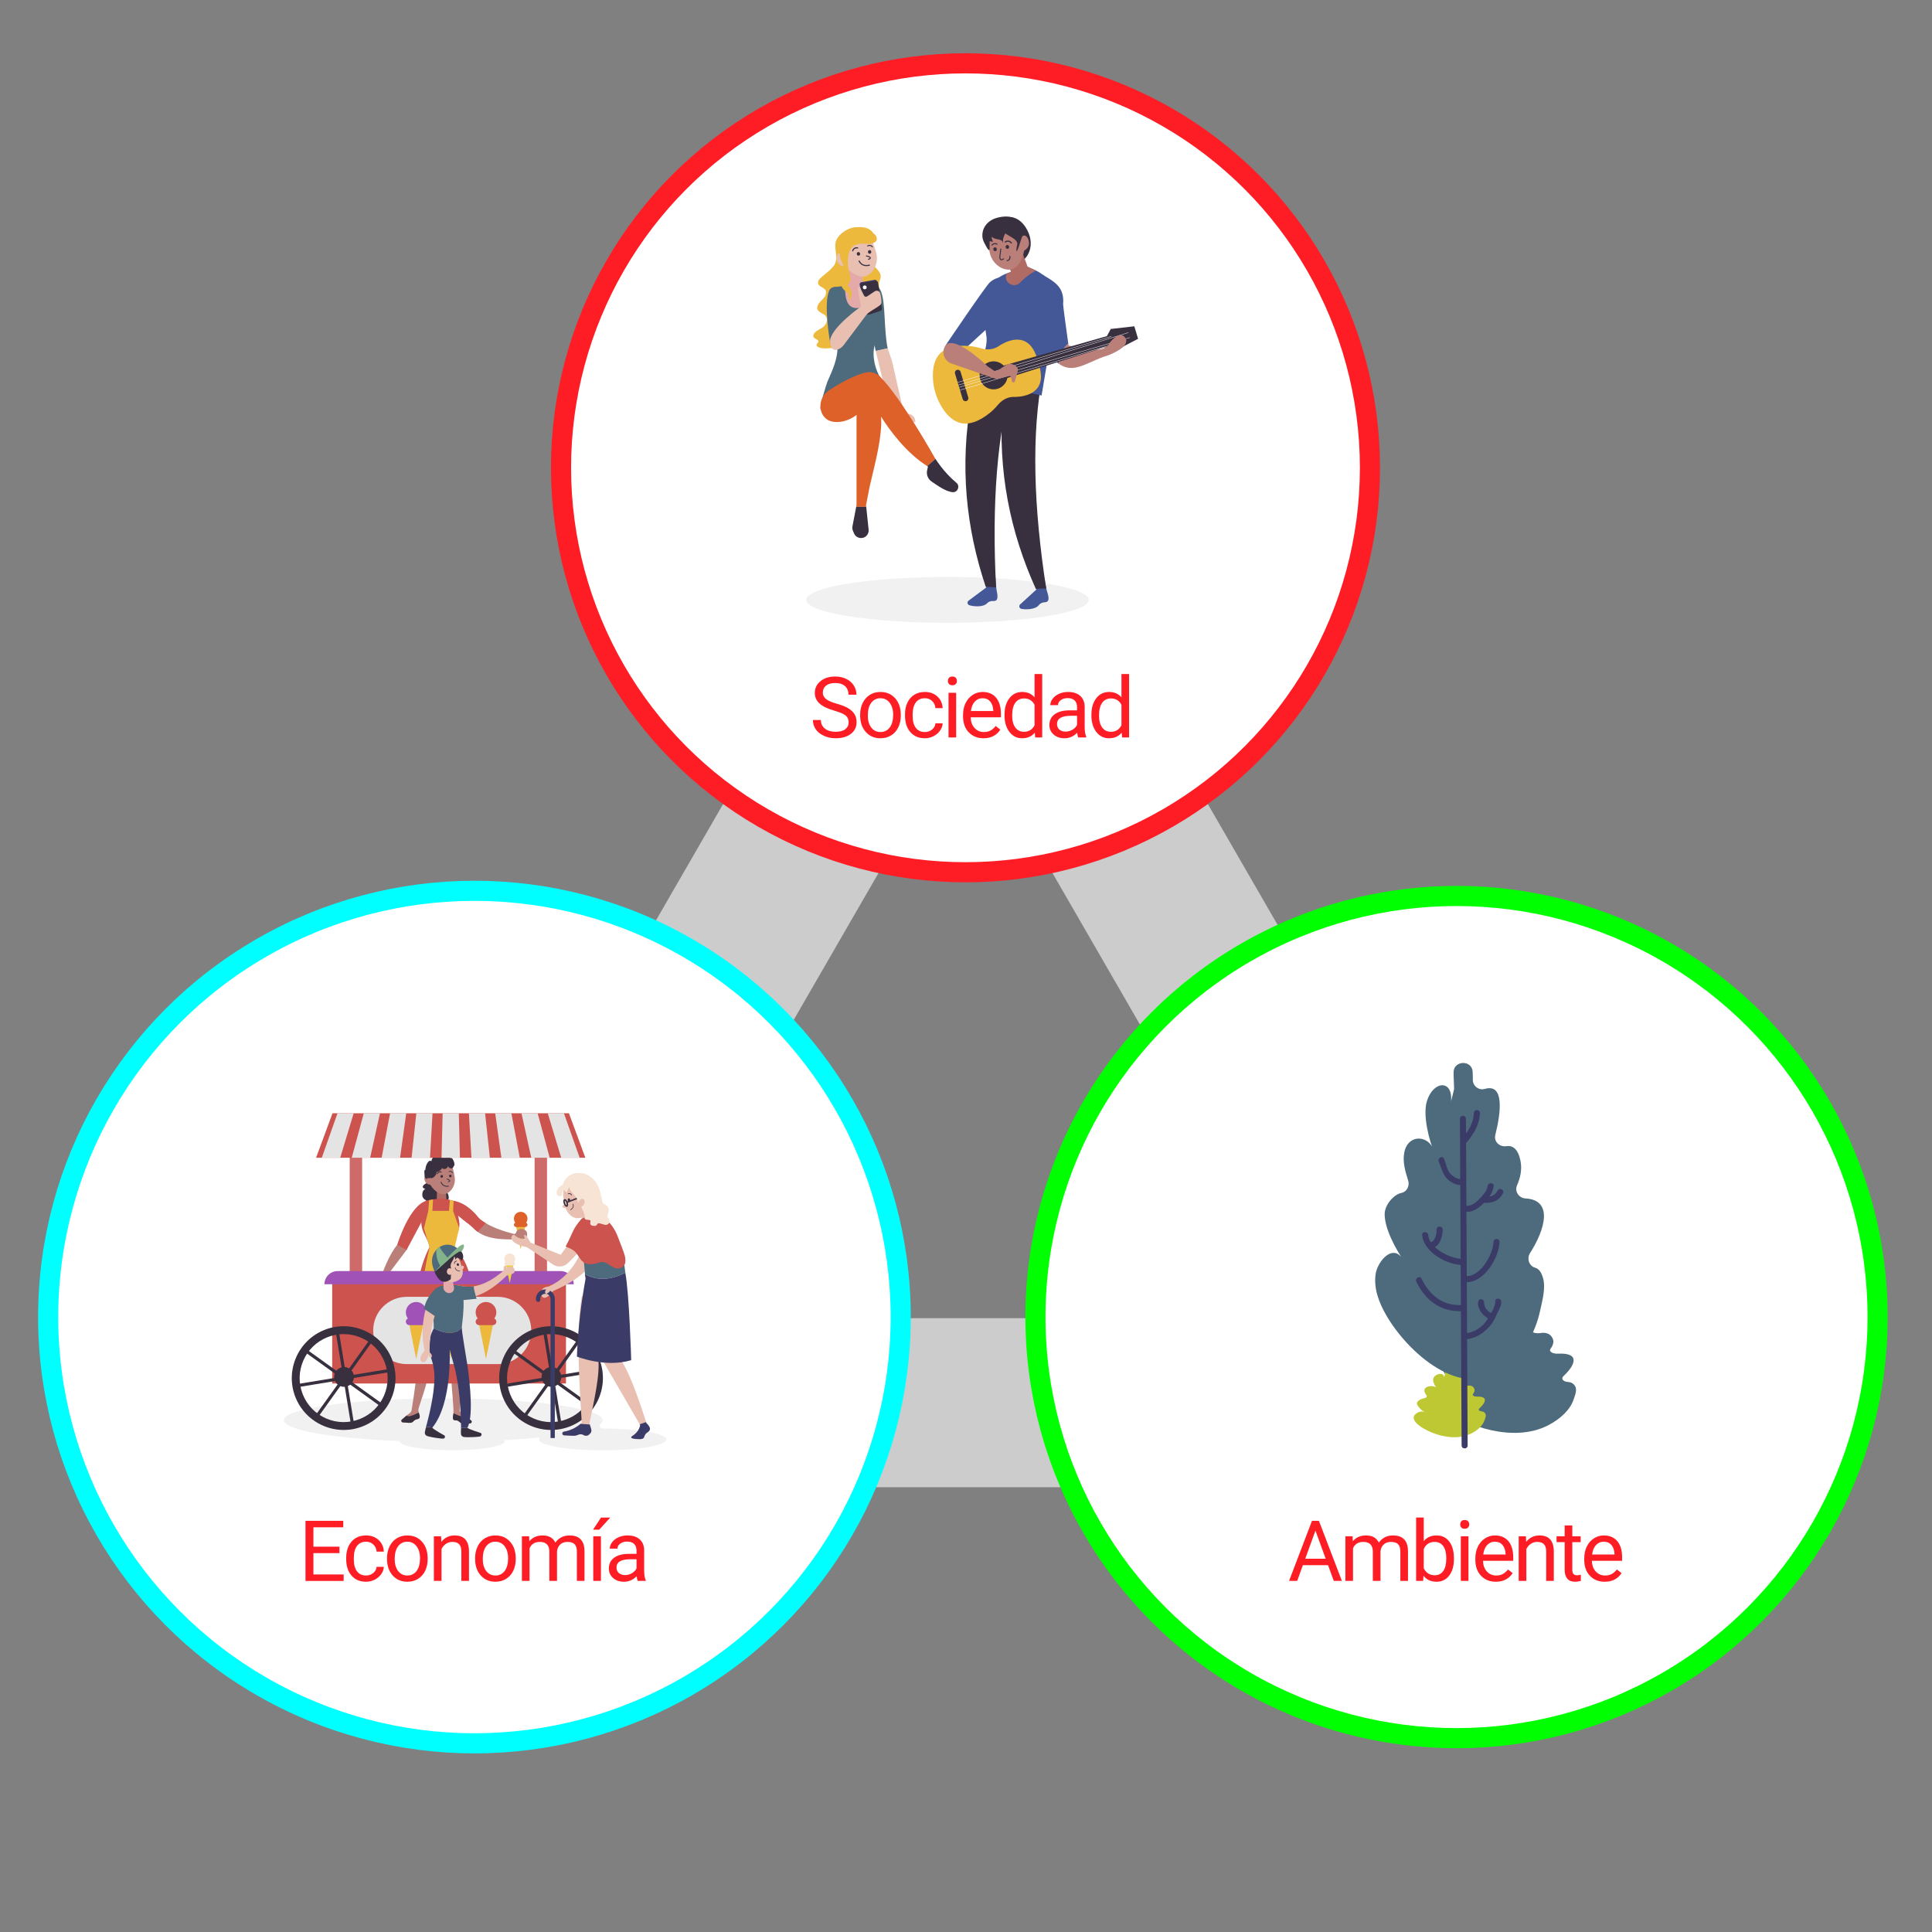 <?xml version="1.0" encoding="utf-8"?>
<!-- Generator: Adobe Illustrator 16.0.0, SVG Export Plug-In . SVG Version: 6.00 Build 0)  -->
<!DOCTYPE svg PUBLIC "-//W3C//DTD SVG 1.1//EN" "http://www.w3.org/Graphics/SVG/1.1/DTD/svg11.dtd">
<svg version="1.1" id="Capa_1" xmlns="http://www.w3.org/2000/svg" xmlns:xlink="http://www.w3.org/1999/xlink" x="0px" y="0px"
	 width="960px" height="960px" viewBox="0 0 960 960" enable-background="new 0 0 960 960" xml:space="preserve">
<rect x="0" y="0" width="960" height="960" fill="#808080" stroke="none"/>
<polygon fill="none" stroke="#CCCCCC" stroke-width="84" stroke-miterlimit="10" points="236.067,697 479.742,274.943 723.417,697 
	"/>
<circle fill="#FFFFFF" stroke="#00FFFF" stroke-width="10" stroke-miterlimit="10" cx="235.742" cy="654.443" r="211.81"/>
<circle fill="#FFFFFF" stroke="#00FF00" stroke-width="10" stroke-miterlimit="10" cx="723.742" cy="654.443" r="209.24"/>
<g>
	<path fill="#FF1D25" d="M659.896,777.735h-12.51l-2.81,7.813h-4.061l11.402-29.859h3.445l11.423,29.859h-4.04L659.896,777.735z
		 M648.575,774.516h10.151l-5.086-13.966L648.575,774.516z"/>
	<path fill="#FF1D25" d="M672.1,763.359l0.103,2.461c1.627-1.914,3.821-2.871,6.583-2.871c3.104,0,5.216,1.189,6.337,3.568
		c0.738-1.066,1.698-1.928,2.882-2.584c1.182-0.656,2.58-0.984,4.193-0.984c4.867,0,7.342,2.577,7.424,7.731v14.868h-3.794v-14.643
		c0-1.586-0.362-2.771-1.087-3.559c-0.725-0.785-1.941-1.179-3.65-1.179c-1.408,0-2.577,0.421-3.507,1.261
		c-0.93,0.842-1.47,1.973-1.62,3.395v14.725h-3.814v-14.54c0-3.227-1.579-4.84-4.737-4.84c-2.488,0-4.19,1.06-5.106,3.179v16.201
		h-3.794v-22.189H672.1z"/>
	<path fill="#FF1D25" d="M722.447,774.7c0,3.391-0.779,6.115-2.338,8.173s-3.65,3.086-6.275,3.086c-2.803,0-4.97-0.991-6.501-2.974
		l-0.185,2.563h-3.486v-31.5h3.794V765.8c1.531-1.9,3.644-2.851,6.337-2.851s4.809,1.019,6.348,3.056
		c1.537,2.037,2.307,4.826,2.307,8.367V774.7z M718.653,774.27c0-2.584-0.499-4.58-1.497-5.988s-2.434-2.112-4.307-2.112
		c-2.502,0-4.3,1.162-5.394,3.486v9.598c1.162,2.324,2.974,3.486,5.435,3.486c1.818,0,3.233-0.704,4.245-2.112
		S718.653,777.1,718.653,774.27z"/>
	<path fill="#FF1D25" d="M725.566,757.474c0-0.615,0.188-1.135,0.563-1.559s0.934-0.636,1.672-0.636s1.299,0.212,1.682,0.636
		s0.574,0.943,0.574,1.559s-0.191,1.128-0.574,1.538s-0.943,0.615-1.682,0.615s-1.296-0.205-1.672-0.615
		S725.566,758.089,725.566,757.474z M729.668,785.549h-3.794v-22.189h3.794V785.549z"/>
	<path fill="#FF1D25" d="M743.267,785.959c-3.008,0-5.455-0.987-7.342-2.963s-2.83-4.618-2.83-7.927v-0.697
		c0-2.201,0.421-4.166,1.261-5.896c0.842-1.729,2.017-3.083,3.527-4.061s3.148-1.467,4.912-1.467c2.885,0,5.127,0.95,6.727,2.851
		s2.399,4.621,2.399,8.162v1.579h-15.032c0.055,2.188,0.693,3.955,1.918,5.301c1.223,1.348,2.778,2.021,4.665,2.021
		c1.34,0,2.475-0.273,3.404-0.82s1.743-1.271,2.44-2.174l2.317,1.805C749.774,784.53,746.985,785.959,743.267,785.959z
		 M742.795,766.066c-1.531,0-2.816,0.558-3.855,1.672s-1.682,2.676-1.928,4.686h11.115v-0.287c-0.109-1.928-0.629-3.421-1.559-4.48
		S744.381,766.066,742.795,766.066z"/>
	<path fill="#FF1D25" d="M758.218,763.359l0.123,2.789c1.695-2.133,3.91-3.199,6.645-3.199c4.689,0,7.055,2.646,7.096,7.937v14.663
		h-3.794v-14.684c-0.014-1.6-0.379-2.782-1.098-3.548c-0.717-0.766-1.835-1.148-3.353-1.148c-1.23,0-2.311,0.328-3.24,0.984
		s-1.654,1.518-2.174,2.584v15.812h-3.794v-22.189H758.218z"/>
	<path fill="#FF1D25" d="M781.271,757.986v5.373h4.143v2.933h-4.143v13.778c0,0.89,0.185,1.557,0.554,2.002
		c0.369,0.444,0.998,0.667,1.887,0.667c0.438,0,1.039-0.082,1.805-0.246v3.059c-0.998,0.271-1.969,0.407-2.912,0.407
		c-1.695,0-2.974-0.513-3.835-1.538s-1.292-2.481-1.292-4.368v-13.761h-4.04v-2.933h4.04v-5.373H781.271z"/>
	<path fill="#FF1D25" d="M797.371,785.959c-3.008,0-5.455-0.987-7.342-2.963s-2.83-4.618-2.83-7.927v-0.697
		c0-2.201,0.421-4.166,1.261-5.896c0.842-1.729,2.017-3.083,3.527-4.061s3.148-1.467,4.912-1.467c2.885,0,5.127,0.95,6.727,2.851
		s2.399,4.621,2.399,8.162v1.579h-15.032c0.055,2.188,0.693,3.955,1.918,5.301c1.223,1.348,2.778,2.021,4.665,2.021
		c1.34,0,2.475-0.273,3.404-0.82s1.743-1.271,2.44-2.174l2.317,1.805C803.879,784.53,801.09,785.959,797.371,785.959z
		 M796.899,766.066c-1.531,0-2.816,0.558-3.855,1.672s-1.682,2.676-1.928,4.686h11.115v-0.287c-0.109-1.928-0.629-3.421-1.559-4.48
		S798.485,766.066,796.899,766.066z"/>
</g>
<circle fill="#FFFFFF" stroke="#FF1D25" stroke-width="10" stroke-miterlimit="10" cx="479.742" cy="232.443" r="200.978"/>
<g>
	<path fill="#FF1D25" d="M414.56,353.12c-3.377-0.971-5.834-2.163-7.373-3.579c-1.537-1.414-2.307-3.161-2.307-5.239
		c0-2.352,0.939-4.296,2.82-5.835c1.879-1.537,4.323-2.307,7.331-2.307c2.051,0,3.879,0.396,5.485,1.189s2.852,1.887,3.732,3.281
		c0.883,1.395,1.323,2.919,1.323,4.573h-3.958c0-1.812-0.574-3.234-1.723-4.271c-1.148-1.035-2.769-1.554-4.86-1.554
		c-1.941,0-3.456,0.428-4.542,1.284c-1.088,0.856-1.631,2.044-1.631,3.564c0,1.219,0.516,2.25,1.549,3.092
		c1.031,0.843,2.789,1.613,5.27,2.312c2.482,0.698,4.423,1.468,5.824,2.31c1.401,0.84,2.441,1.821,3.117,2.942
		c0.678,1.121,1.016,2.44,1.016,3.958c0,2.42-0.943,4.357-2.83,5.814c-1.887,1.455-4.409,2.184-7.567,2.184
		c-2.051,0-3.965-0.394-5.742-1.18c-1.777-0.785-3.147-1.862-4.112-3.229c-0.963-1.367-1.445-2.919-1.445-4.655h3.958
		c0,1.805,0.667,3.23,1.999,4.275c1.334,1.047,3.114,1.569,5.343,1.569c2.078,0,3.671-0.424,4.778-1.271s1.661-2.003,1.661-3.466
		s-0.513-2.594-1.538-3.395C419.112,354.689,417.253,353.899,414.56,353.12z"/>
	<path fill="#FF1D25" d="M427.399,355.13c0-2.174,0.427-4.129,1.282-5.865c0.854-1.736,2.043-3.076,3.568-4.02
		c1.523-0.943,3.264-1.415,5.219-1.415c3.021,0,5.465,1.046,7.332,3.138c1.865,2.092,2.799,4.874,2.799,8.347v0.267
		c0,2.16-0.414,4.099-1.24,5.813c-0.828,1.717-2.01,3.053-3.549,4.01c-1.537,0.957-3.305,1.436-5.301,1.436
		c-3.008,0-5.445-1.046-7.311-3.138c-1.867-2.092-2.8-4.86-2.8-8.306V355.13z M431.214,355.581c0,2.461,0.57,4.437,1.712,5.927
		s2.67,2.235,4.584,2.235c1.928,0,3.459-0.755,4.594-2.267c1.135-1.51,1.702-3.626,1.702-6.347c0-2.434-0.578-4.405-1.733-5.917
		c-1.155-1.51-2.689-2.266-4.604-2.266c-1.873,0-3.384,0.745-4.532,2.235S431.214,352.806,431.214,355.581z"/>
	<path fill="#FF1D25" d="M459.577,363.743c1.354,0,2.536-0.41,3.548-1.23s1.572-1.846,1.682-3.076h3.589
		c-0.068,1.271-0.506,2.481-1.313,3.63s-1.884,2.064-3.23,2.748s-2.771,1.025-4.275,1.025c-3.021,0-5.424-1.008-7.209-3.025
		c-1.783-2.016-2.676-4.774-2.676-8.274v-0.636c0-2.16,0.396-4.081,1.189-5.763s1.931-2.987,3.414-3.917s3.237-1.395,5.261-1.395
		c2.488,0,4.556,0.745,6.204,2.235c1.646,1.49,2.525,3.425,2.635,5.804h-3.589c-0.109-1.436-0.653-2.615-1.63-3.537
		c-0.979-0.924-2.185-1.385-3.62-1.385c-1.928,0-3.422,0.694-4.481,2.082s-1.589,3.394-1.589,6.019v0.718
		c0,2.557,0.526,4.525,1.579,5.906S457.622,363.743,459.577,363.743z"/>
	<path fill="#FF1D25" d="M471.002,338.354c0-0.615,0.188-1.135,0.563-1.559s0.934-0.636,1.672-0.636s1.299,0.212,1.682,0.636
		s0.574,0.943,0.574,1.559s-0.191,1.128-0.574,1.538s-0.943,0.615-1.682,0.615s-1.296-0.205-1.672-0.615
		S471.002,338.97,471.002,338.354z M475.104,366.43h-3.794V344.24h3.794V366.43z"/>
	<path fill="#FF1D25" d="M488.702,366.84c-3.008,0-5.455-0.987-7.342-2.963s-2.83-4.618-2.83-7.927v-0.697
		c0-2.201,0.421-4.166,1.261-5.896c0.842-1.729,2.017-3.083,3.527-4.061s3.148-1.467,4.912-1.467c2.885,0,5.127,0.95,6.727,2.851
		s2.399,4.621,2.399,8.162v1.579h-15.032c0.055,2.188,0.693,3.955,1.918,5.301c1.223,1.348,2.778,2.021,4.665,2.021
		c1.34,0,2.475-0.273,3.404-0.82s1.743-1.271,2.44-2.174l2.317,1.805C495.21,365.411,492.421,366.84,488.702,366.84z
		 M488.23,346.947c-1.531,0-2.816,0.558-3.855,1.672s-1.682,2.676-1.928,4.686h11.115v-0.287c-0.109-1.928-0.629-3.421-1.559-4.48
		S489.816,346.947,488.23,346.947z"/>
	<path fill="#FF1D25" d="M499.142,355.15c0-3.404,0.807-6.143,2.42-8.213c1.613-2.072,3.726-3.107,6.337-3.107
		c2.598,0,4.655,0.889,6.173,2.666V334.93h3.794v31.5h-3.486l-0.185-2.379c-1.518,1.859-3.63,2.789-6.337,2.789
		c-2.57,0-4.666-1.053-6.285-3.158c-1.621-2.105-2.431-4.854-2.431-8.244V355.15z M502.936,355.581c0,2.516,0.52,4.484,1.559,5.906
		s2.475,2.133,4.307,2.133c2.406,0,4.163-1.08,5.271-3.24v-10.192c-1.135-2.092-2.878-3.138-5.229-3.138
		c-1.859,0-3.309,0.718-4.348,2.153S502.936,352.765,502.936,355.581z"/>
	<path fill="#FF1D25" d="M535.771,366.43c-0.219-0.438-0.396-1.217-0.533-2.338c-1.764,1.832-3.869,2.748-6.316,2.748
		c-2.188,0-3.982-0.618-5.383-1.855c-1.402-1.237-2.103-2.807-2.103-4.707c0-2.311,0.878-4.104,2.636-5.383
		c1.756-1.278,4.228-1.918,7.413-1.918h3.691v-1.743c0-1.326-0.396-2.382-1.189-3.169c-0.793-0.785-1.962-1.179-3.507-1.179
		c-1.354,0-2.488,0.342-3.404,1.025s-1.374,1.511-1.374,2.481h-3.814c0-1.107,0.393-2.177,1.179-3.209s1.853-1.85,3.199-2.451
		s2.827-0.902,4.44-0.902c2.557,0,4.56,0.64,6.009,1.918s2.201,3.038,2.256,5.28v10.213c0,2.037,0.26,3.657,0.779,4.86v0.328
		H535.771z M529.475,363.538c1.189,0,2.317-0.308,3.384-0.923s1.839-1.415,2.317-2.399v-4.553h-2.974
		c-4.648,0-6.973,1.36-6.973,4.081c0,1.189,0.396,2.119,1.189,2.789S528.23,363.538,529.475,363.538z"/>
	<path fill="#FF1D25" d="M542.314,355.15c0-3.404,0.807-6.143,2.42-8.213c1.613-2.072,3.726-3.107,6.337-3.107
		c2.598,0,4.655,0.889,6.173,2.666V334.93h3.794v31.5h-3.486l-0.185-2.379c-1.518,1.859-3.63,2.789-6.337,2.789
		c-2.57,0-4.666-1.053-6.285-3.158c-1.621-2.105-2.431-4.854-2.431-8.244V355.15z M546.108,355.581c0,2.516,0.52,4.484,1.559,5.906
		s2.475,2.133,4.307,2.133c2.406,0,4.163-1.08,5.271-3.24v-10.192c-1.135-2.092-2.878-3.138-5.229-3.138
		c-1.859,0-3.309,0.718-4.348,2.153S546.108,352.765,546.108,355.581z"/>
</g>
<g>
	<path fill="#FF1D25" d="M168.676,771.747h-12.94v10.582h15.032v3.22h-18.97v-29.859h18.765v3.22h-14.827v9.618h12.94V771.747z"/>
	<path fill="#FF1D25" d="M181.905,782.862c1.354,0,2.536-0.41,3.548-1.23s1.572-1.846,1.682-3.076h3.589
		c-0.068,1.271-0.506,2.481-1.313,3.63s-1.884,2.064-3.23,2.748s-2.771,1.025-4.275,1.025c-3.021,0-5.424-1.008-7.209-3.025
		c-1.783-2.016-2.676-4.774-2.676-8.274v-0.636c0-2.16,0.396-4.081,1.189-5.763s1.931-2.987,3.414-3.917s3.237-1.395,5.261-1.395
		c2.488,0,4.556,0.745,6.204,2.235c1.646,1.49,2.525,3.425,2.635,5.804h-3.589c-0.109-1.436-0.653-2.615-1.63-3.537
		c-0.979-0.924-2.185-1.385-3.62-1.385c-1.928,0-3.422,0.694-4.481,2.082s-1.589,3.394-1.589,6.019v0.718
		c0,2.557,0.526,4.525,1.579,5.906S179.95,782.862,181.905,782.862z"/>
	<path fill="#FF1D25" d="M192.304,774.249c0-2.174,0.427-4.129,1.282-5.865c0.854-1.736,2.043-3.076,3.568-4.02
		c1.523-0.943,3.264-1.415,5.219-1.415c3.021,0,5.465,1.046,7.332,3.138c1.865,2.092,2.799,4.874,2.799,8.347v0.267
		c0,2.16-0.414,4.099-1.24,5.813c-0.828,1.717-2.01,3.053-3.549,4.01c-1.537,0.957-3.305,1.436-5.301,1.436
		c-3.008,0-5.445-1.046-7.311-3.138c-1.867-2.092-2.8-4.86-2.8-8.306V774.249z M196.118,774.7c0,2.461,0.57,4.437,1.712,5.927
		s2.67,2.235,4.584,2.235c1.928,0,3.459-0.755,4.594-2.267c1.135-1.51,1.702-3.626,1.702-6.347c0-2.434-0.578-4.405-1.733-5.917
		c-1.155-1.51-2.689-2.266-4.604-2.266c-1.873,0-3.384,0.745-4.532,2.235S196.118,771.925,196.118,774.7z"/>
	<path fill="#FF1D25" d="M219.171,763.359l0.123,2.789c1.695-2.133,3.91-3.199,6.645-3.199c4.689,0,7.055,2.646,7.096,7.937v14.663
		h-3.794v-14.684c-0.014-1.6-0.379-2.782-1.098-3.548c-0.717-0.766-1.835-1.148-3.353-1.148c-1.23,0-2.311,0.328-3.24,0.984
		s-1.654,1.518-2.174,2.584v15.812h-3.794v-22.189H219.171z"/>
	<path fill="#FF1D25" d="M236.071,774.249c0-2.174,0.427-4.129,1.282-5.865c0.854-1.736,2.043-3.076,3.568-4.02
		c1.523-0.943,3.264-1.415,5.219-1.415c3.021,0,5.465,1.046,7.332,3.138c1.865,2.092,2.799,4.874,2.799,8.347v0.267
		c0,2.16-0.414,4.099-1.24,5.813c-0.828,1.717-2.01,3.053-3.549,4.01c-1.537,0.957-3.305,1.436-5.301,1.436
		c-3.008,0-5.445-1.046-7.311-3.138c-1.867-2.092-2.8-4.86-2.8-8.306V774.249z M239.886,774.7c0,2.461,0.57,4.437,1.712,5.927
		s2.67,2.235,4.584,2.235c1.928,0,3.459-0.755,4.594-2.267c1.135-1.51,1.702-3.626,1.702-6.347c0-2.434-0.578-4.405-1.733-5.917
		c-1.155-1.51-2.689-2.266-4.604-2.266c-1.873,0-3.384,0.745-4.532,2.235S239.886,771.925,239.886,774.7z"/>
	<path fill="#FF1D25" d="M262.917,763.359l0.103,2.461c1.627-1.914,3.821-2.871,6.583-2.871c3.104,0,5.216,1.189,6.337,3.568
		c0.738-1.066,1.698-1.928,2.882-2.584c1.182-0.656,2.58-0.984,4.193-0.984c4.867,0,7.342,2.577,7.424,7.731v14.868h-3.794v-14.643
		c0-1.586-0.362-2.771-1.087-3.559c-0.725-0.785-1.941-1.179-3.65-1.179c-1.408,0-2.577,0.421-3.507,1.261
		c-0.93,0.842-1.47,1.973-1.62,3.395v14.725h-3.814v-14.54c0-3.227-1.579-4.84-4.737-4.84c-2.488,0-4.19,1.06-5.106,3.179v16.201
		h-3.794v-22.189H262.917z"/>
	<path fill="#FF1D25" d="M298.644,754.069h4.594l-5.496,6.029l-3.056-0.011L298.644,754.069z M298.603,785.549h-3.814v-22.189h3.814
		V785.549z"/>
	<path fill="#FF1D25" d="M316.877,785.549c-0.219-0.438-0.396-1.217-0.533-2.338c-1.764,1.832-3.869,2.748-6.316,2.748
		c-2.188,0-3.982-0.618-5.383-1.855c-1.402-1.237-2.103-2.807-2.103-4.707c0-2.311,0.878-4.104,2.636-5.383
		c1.756-1.278,4.228-1.918,7.413-1.918h3.691v-1.743c0-1.326-0.396-2.382-1.189-3.169c-0.793-0.785-1.962-1.179-3.507-1.179
		c-1.354,0-2.488,0.342-3.404,1.025s-1.374,1.511-1.374,2.481h-3.814c0-1.107,0.393-2.177,1.179-3.209s1.853-1.85,3.199-2.451
		s2.827-0.902,4.44-0.902c2.557,0,4.56,0.64,6.009,1.918s2.201,3.038,2.256,5.28v10.213c0,2.037,0.26,3.657,0.779,4.86v0.328
		H316.877z M310.581,782.657c1.189,0,2.317-0.308,3.384-0.923s1.839-1.415,2.317-2.399v-4.553h-2.974
		c-4.648,0-6.973,1.36-6.973,4.081c0,1.189,0.396,2.119,1.189,2.789S309.337,782.657,310.581,782.657z"/>
</g>
<g>
	<g>
		<g>
			<path fill="#4D6B7D" d="M743.276,652.243c-0.087-1.115-0.377-2.309-0.475-3.498c-0.202-2.482,7.146-3.238,7.736-0.795
				c0.13,0.539,0.188,1.111,0.21,1.682c0.053,1.314,2.603,2.111,5.042,1.551c7.785-1.791,7.039,4.164,5.02,9.203
				c-0.583,1.453,1.911,2.434,4.69,1.994c2.519-0.396,4.776,0.201,5.95,2.551c0.878,1.76,0.255,3.549-0.994,5.258
				c-0.973,1.332,0.979,2.574,3.653,2.441c11.383-0.568,8.548,5.762,2.77,11.166c-1.315,1.23-0.292,2.727,2.238,2.906
				c1.526,0.107,2.563,0.615,3.452,1.932c1.323,1.959-0.034,4.891-0.713,6.926c-1.52,4.563-6.045,9.363-12.883,12.814
				c-17.251,8.707-40.674-0.172-49.814-7.203c-3.03-2.33-5.407-4.996-4.824-8.064c0.517-2.711,6.826-7.295,11.274-3.652
				c-3.547-2.229-8.42-6.098-8.563-9.168c-0.085-1.822,3.291-4.273,6.512-4.867c2.177-0.402,3.285-1.729,2.521-2.764
				c-1.33-1.807-2.622-3.656-2.056-5.691c1.162-4.174,10.571-4.598,12.371-0.793c-2.447-2.482-5.503-7.508-4.006-10.564
				c2.203-4.498,10.292-5.441,9.855-0.762"/>
		</g>
	</g>
	<g>
		<g>
			<path fill="#BDC832" d="M718.023,683.003c-0.032-0.58-0.17-1.203-0.206-1.822c-0.077-1.293,3.749-1.6,4.028-0.324
				c0.062,0.281,0.084,0.58,0.089,0.875c0.013,0.686,1.328,1.129,2.603,0.865c4.065-0.842,3.609,2.244,2.502,4.84
				c-0.319,0.748,0.965,1.287,2.413,1.09c1.313-0.178,2.48,0.158,3.063,1.395c0.437,0.924,0.092,1.846-0.577,2.719
				c-0.521,0.682,0.479,1.35,1.87,1.311c5.921-0.164,4.375,3.094,1.311,5.834c-0.698,0.623-0.184,1.414,1.129,1.535
				c0.793,0.074,1.325,0.35,1.771,1.043c0.665,1.035-0.074,2.541-0.449,3.59c-0.843,2.354-3.249,4.797-6.842,6.51
				c-9.063,4.326-21.13-0.557-25.798-4.314c-1.548-1.246-2.753-2.66-2.414-4.246c0.3-1.402,3.63-3.711,5.899-1.768
				c-1.816-1.199-4.304-3.266-4.343-4.861c-0.023-0.949,1.759-2.184,3.438-2.455c1.136-0.184,1.728-0.859,1.343-1.406
				c-0.671-0.953-1.32-1.93-1.003-2.98c0.651-2.156,5.545-2.268,6.437-0.27c-1.243-1.318-2.772-3.965-1.96-5.535
				c1.197-2.313,5.41-2.709,5.13-0.283"/>
		</g>
	</g>
</g>
<g>
	<path fill="#F1F1F1" d="M299.469,709.828c-0.022,0-0.044,0-0.066,0c-1.313,0-1.889-1.614-0.896-2.474
		c0.634-0.55,0.962-1.112,0.962-1.686c0-5.957-35.465-10.786-79.213-10.786s-79.213,4.829-79.213,10.786
		c0,4.937,24.361,9.099,57.608,10.379c-0.004,0.033-0.015,0.064-0.015,0.098c0,2.471,11.671,4.474,26.069,4.474
		c14.398,0,26.068-2.003,26.068-4.474c0-0.173-0.063-0.344-0.174-0.513c6.407-0.361,12.388-0.834,17.816-1.401
		c-0.369,0.332-0.569,0.673-0.569,1.023c0,2.997,14.157,5.427,31.622,5.427c17.465,0,31.622-2.43,31.622-5.427
		S316.934,709.828,299.469,709.828z"/>
	<g>
		<path fill="#BA7F79" d="M191.811,635.911c0,0,0.96,1.82,1.7,1.69c0,0,1.072-0.24-1.434-3.356l9.933-13.118
			c0.849-2.978,1.075-5.27-0.265-5.669c-0.582-0.175-1.223-0.003-1.698,0.375c-3.775,3.005-7.261,9.091-10.479,18.041
			c0,0-1.66,5.498,1.974,6.652c0.606,0.192,1.214-0.287,1.147-0.918C192.615,638.909,192.379,637.77,191.811,635.911z"/>
		<path fill="#BA7F79" d="M259.395,615.857h-5.442c-5.62,0-11.814-0.394-16.567-3.731c0,0-0.008,0-0.008-0.009
			c-1.549-1.084-2.74-2.562-4.225-3.724c-1.03-0.814-2.113-1.566-3.124-2.408c-1.271-1.057-2.551-2.112-3.822-3.169l-1.351-2.407
			l-1.316-2.346l-0.618-1.109c0.483-0.099,0.958-0.144,1.433-0.152c2.774-0.063,5.451,1.173,7.697,2.766
			c1.343,0.949,2.569,2.041,3.724,3.205c1.011,1.037,1.862,2.326,2.972,3.24c0.134,0.106,0.277,0.205,0.412,0.313
			c0.688,0.511,1.404,0.984,2.147,1.423c4.368,2.613,9.55,4.207,14.375,5.47c0,0,2.022-1.835,4.6-2.041
			c0.555-0.036,1.083,0.277,1.307,0.788c0.099,0.205,0.188,0.465,0.268,0.761C262.268,614.309,261.033,615.857,259.395,615.857z"/>
		<path fill="#CC534E" d="M241.306,607.748c-1.109,1.254-2.595,2.918-3.929,4.369c-1.549-1.084-2.74-2.562-4.225-3.724
			c-1.03-0.814-2.113-1.566-3.124-2.408c-1.271-1.057-2.551-2.112-3.822-3.169l-1.351-2.407l-1.316-2.346l0.815-1.262
			c2.774-0.063,5.451,1.173,7.697,2.766c1.343,0.949,2.569,2.041,3.724,3.205c1.011,1.037,1.862,2.326,2.972,3.24
			c0.134,0.106,0.277,0.205,0.412,0.313C239.847,606.836,240.563,607.31,241.306,607.748z"/>
		<g>
			<path fill="#382F3F" d="M213.796,587.546c-1.146,0.003-2.09,0.312-2.974,1.051c-0.43,0.358-0.945,0.854-0.662,1.467
				c0.227,0.489,0.875,0.52,1.202,0.788c-1.133,0.262-1.585,1.845-1.532,2.853c0.078,1.492,0.766,2.125,1.968,2.782
				c-1.147,1.686-1.411,3.88,0.403,5.177c1.357,0.97,4.691,2.244,4.776-0.654c0.545,1.358,3.135,0.615,3.958,0.057
				c0.979-0.665,2.193-3.316,1.215-4.378c0.725-0.142,0.855-1.43,0.806-1.996c-0.086-1.007-0.699-2.728-1.818-3.035
				c0.616,0.086,0.285-1.37,0.117-1.66c-0.343-0.596-0.926-0.994-1.542-1.255c-0.399-0.169-0.93-0.146-1.29-0.334
				c-0.628-0.328-1.009-0.907-1.752-1.104c-0.644-0.171-1.863-0.17-2.216,0.524c-0.078-0.255-0.183-0.08-0.297-0.102"/>
		</g>
		<path fill="#CC534E" d="M235.594,664.168c-1.385,0.44-2.777,0.79-4.146,1.067c-2.37,0.479-4.7,0.733-6.94,0.822
			c-3.421,0.146-6.622-0.081-9.4-0.472c-2.761-0.375-5.107-0.913-6.834-1.378c-2.052-0.554-3.242-1.01-3.242-1.01
			c0.301-27.793,7.16-41.306,8.398-43.514c0.123-0.221,0.188-0.325,0.188-0.325l11.437,0.317c0.334,0.236,0.651,0.48,0.96,0.741
			C238.754,631.097,235.594,664.168,235.594,664.168z"/>
		<path fill="#B06B64" d="M221.345,590.766c0.088,0.215,0.142,0.445,0.161,0.679c0.024,0.415,0.057,0.875,0.096,1.351
			c0.047,0.589,0.093,1.197,0.138,1.759c0,0.048,0.003,0.104,0.012,0.149c0.007,0.112,0.011,0.217,0.023,0.318
			c0.106,1.279-0.34,2.552-1.226,3.481l-0.384,0.408c-1.146,1.19-3.151,0.367-3.128-1.283l0.012-0.893l0.007-0.506l0.023-2.075
			l0.03-2.579c0.013-1.366,1.25-2.382,2.582-2.144C220.45,589.566,221.065,590.079,221.345,590.766z"/>
		<path fill="#CC534E" d="M212.371,596.519l-0.473,3.935l-0.326,2.745l-8.951,16.78l-0.611,1.148l-4.632-2.601
			C197.378,618.526,203.436,598.377,212.371,596.519z"/>
		<path fill="#BA7F79" d="M213.56,671.85c0,0,1.548,7.273-4.097,23.378c-0.473,1.335-0.815,2.736-1.295,4.057
			c-0.505,1.359-0.228,2.125,0.196,3.486c0.285,0.911,0.407,2.085-0.774,2.346l-0.545,0.122c-0.123,0.024-0.253,0.065-0.383,0.122
			c-0.53,0.22-1.092,0.66-1.417,1.043c-0.913,1.066-3.373,0.398-4.822,0.391c-0.082-0.008-0.164-0.008-0.245-0.017
			c-0.668-0.04-0.994-0.83-0.562-1.327l2.476-2.135c0.651-0.554,1.865-1.255,2.272-2.012c0.074-0.13,0.098-0.285,0.123-0.44
			c1.654-10.344,3.16-20.812,3.625-31.295c0.082-1.783,0.138-3.567,0.163-5.36c1.312,0.352,2.981,0.75,4.928,1.084
			c0.611,0.106,1.247,0.204,1.906,0.294C214.595,667.671,214.131,669.788,213.56,671.85z"/>
		<path fill="#CC534E" d="M228.132,610.187l-0.146,0.604c-0.831,3.103-3.039,5.507-2.166,8.984c0.057,0.22,0.122,0.431,0.195,0.644
			c-0.31-0.261-0.626-0.505-0.96-0.741l-11.437-0.317c0,0-0.065,0.104-0.188,0.325c-0.147-0.978-0.488-1.987-0.896-2.965
			c-0.48-1.156-1.067-2.264-1.571-3.25c-0.913-1.784-1.614-3.901-1.614-5.89c0-1.034,0.179-2.027,0.628-2.916
			c1.271-2.582,0.733-6.451,1.703-7.999c0.488-0.146,1.001-0.276,1.522-0.383c0.619-0.138,1.263-0.244,1.906-0.334
			c1.718-0.236,3.486-0.317,5.091-0.325c0.652,0,1.955,0.252,3.299,0.562c0.635,0.146,1.279,0.31,1.857,0.465
			c0.937,0.245,1.727,0.472,2.102,0.586l-0.13,2.981C226.993,603.671,228.825,606.692,228.132,610.187z"/>
		<path fill="#EDB93C" d="M231.63,660.29c0,0-16.773,4.241-23.249-0.271c0,0,0.133-20.238,5.095-40.274l-0.896-2.965l-1.938-6.387
			l2.167-8.708c0.171-1.914,0.342-4.007,0.44-5.343c0.62-0.14,1.263-0.244,1.906-0.334l-0.31,5.677h8.251
			c0.171-1.954,0.358-4.113,0.448-5.44c0.636,0.146,1.279,0.31,1.856,0.464l-0.268,4.977l3.046,8.562l-0.146,0.603l-1.955,8.333
			C226.078,619.183,234.254,643.613,231.63,660.29z"/>
		<path fill="#BA7F79" d="M233.818,707.201c-0.081,0.024-0.163,0.049-0.236,0.073c-1.499,0.366-4.196,0.432-5.254-0.709
			c-0.277-0.301-0.619-0.537-0.994-0.677c-0.236-0.089-0.489-0.129-0.741-0.129l-0.31,0.016c-1.45,0.024-1.295-1.49-1.116-2.509
			c0.294-1.718,0.147-3.299,0.025-5.025c-0.098-1.475-0.212-2.957-0.326-4.432c-0.228-3.063-0.472-6.117-0.685-9.18
			c-0.081-1.157-0.146-13.13,0.921-14.979c0,0-0.228-1.377-0.595-3.593c0.676-0.024,1.369-0.073,2.061-0.13
			c1.597-0.131,3.225-0.358,4.879-0.692c-0.024,0.546-0.04,1.075-0.04,1.612c-1.01,11.24-2.012,22.49-2.981,33.739
			c-0.106,1.296,1.621,2.102,2.525,2.794c0,0.009,3.095,2.395,3.095,2.395C234.592,706.158,234.454,707.006,233.818,707.201z"/>
		<path fill="#382F3F" d="M200.175,706.779c0.085,0.007,0.163,0.007,0.248,0.014c1.452,0.007,3.912,0.677,4.822-0.389
			c0.409-0.485,1.177-1.043,1.798-1.17l0.55-0.12c1.431-0.317,1.051-1.818,0.444-3.235c-4.527,2.39-5.689,2.009-5.943,1.438
			l-2.475,2.13C199.182,705.947,199.506,706.736,200.175,706.779z"/>
		<path fill="#382F3F" d="M226.283,705.777l0.31-0.014c0.669-0.015,1.283,0.31,1.734,0.804c1.058,1.142,3.758,1.071,5.253,0.704
			c0.078-0.021,0.155-0.049,0.24-0.069c0.634-0.198,0.768-1.044,0.225-1.425l-3.095-2.39c-0.198,0.585-1.212,1.078-5.57-1.164
			C225.014,703.915,224.563,705.805,226.283,705.777z"/>
		<g>
			<g>
				<path fill="#EDB93C" d="M256.085,607.726c0,0.098,2.648,13.009,2.648,13.009l2.648-13.289L256.085,607.726z"/>
				<circle fill="#DE612A" cx="258.734" cy="605.523" r="3.375"/>
				<path fill="#DE612A" d="M260.982,609.7h-4.496c-0.62,0-1.127-0.508-1.127-1.127l0,0c0-0.62,0.507-1.128,1.127-1.128h4.496
					c0.62,0,1.127,0.508,1.127,1.128l0,0C262.109,609.192,261.602,609.7,260.982,609.7z"/>
			</g>
			<g>
				<path fill="#BA7F79" d="M259.112,610.64c1.352,0.022,2.631,0.974,2.746,2.379c0.146,1.782-1.485,2.469-3.019,2.397
					c-1.432-0.065-2.816-0.885-2.518-2.602C256.701,610.64,259.112,610.64,259.112,610.64z"/>
			</g>
		</g>
		<g>
			<g>
				<g>
					<path fill="#BA7F79" d="M221.086,593.342c-0.953,0.245-2.003,0.033-3.021-0.48c-1.637-0.822-3.202-2.403-4.187-4.089
						c-1.132-0.229-2.362-0.627-2.843-2.183c-0.383-1.223-0.179-2.892,0.856-3.063c0.31-0.059,0.667,0.032,1.034,0.211
						c0.497-3.608,2.819-7.771,5.393-8.194c0.008,0,0.008,0,0.016,0c3.373-0.554,6.435,0.904,7.632,9.637
						C226.446,588.65,224.37,592.495,221.086,593.342z"/>
					<g>
						<g>
							<g>
								<path fill="#382F3F" d="M222.727,587.395c0.016,0.001,0.032-0.001,0.047-0.004c0.39-0.092,0.911-0.254,0.929-0.633
									c0.024-0.524-1.049-0.941-1.511-1.096c-0.098-0.031-0.203,0.021-0.236,0.118c-0.033,0.098,0.02,0.203,0.117,0.236
									c0.654,0.218,1.265,0.57,1.257,0.724c0,0.002-0.034,0.146-0.64,0.286c-0.101,0.023-0.163,0.123-0.14,0.224
									C222.57,587.334,222.644,587.392,222.727,587.395z"/>
							</g>
						</g>
						<g>
							<g>
								<path fill="#382F3F" d="M222.521,589.668c0.21-0.016,0.34-0.041,0.345-0.042c0.115-0.024,0.189-0.136,0.165-0.25
									c-0.023-0.115-0.125-0.192-0.25-0.166c-0.104,0.022-2.606,0.498-3.414-1.909c-0.037-0.109-0.154-0.171-0.268-0.133
									c-0.111,0.037-0.17,0.157-0.134,0.268C219.703,589.634,221.71,589.726,222.521,589.668z"/>
							</g>
						</g>
						
							<ellipse transform="matrix(-1 0.021 -0.021 -1 451.196 1164.607)" fill="#382F3F" cx="219.423" cy="584.696" rx="0.622" ry="0.684"/>
						
							<ellipse transform="matrix(-1 0.021 -0.021 -1 459.75 1164.159)" fill="#382F3F" cx="223.703" cy="584.517" rx="0.622" ry="0.684"/>
						<g>
							<g>
								<path fill="#382F3F" d="M217.257,583.446c0.081,0.002,0.159-0.042,0.197-0.119c0.595-1.208,1.707-0.749,1.754-0.729
									c0.106,0.046,0.23-0.005,0.278-0.112c0.046-0.106-0.003-0.232-0.112-0.277c-0.525-0.227-1.685-0.321-2.302,0.932
									c-0.051,0.104-0.009,0.232,0.097,0.283C217.198,583.438,217.228,583.445,217.257,583.446z"/>
							</g>
						</g>
						<g>
							<g>
								<path fill="#382F3F" d="M222.968,582.301c0.05,0.045,0.123,0.061,0.189,0.032c1.043-0.44,1.496,0.461,1.515,0.5
									c0.043,0.088,0.15,0.124,0.239,0.082c0.088-0.043,0.125-0.149,0.082-0.237c-0.21-0.434-0.895-1.13-1.974-0.674
									c-0.09,0.039-0.133,0.144-0.095,0.234C222.935,582.263,222.949,582.284,222.968,582.301z"/>
							</g>
						</g>
					</g>
				</g>
			</g>
		</g>
		<g>
			<path fill="#382F3F" d="M225.43,578.127c0.434,3.148-2.093,2.955-2.946,1.216c0.457,1.21-2.799,2.622-2.96,0.273
				c1.011,1.053-2.19,3.183-2.795,2.688c0.713,0.598-0.82,2.37-1.236,2.655c-0.358,0.248-1.801,1.096-1.536-0.231
				c0.216,1.03-1.297,0.711-1.603,0.531c-0.026-0.027,0.18,0.098,0.147,0.083c-0.435,1.018-1.212,0.141-1.404-0.53
				c-0.154-0.537-0.555-4.028,0.237-3.445c0.098-1.472,0.521-2.956,1.394-3.971c0.447-0.52,1.22-1.048,1.579-0.258
				c0.324-1.764,1.734-3.639,2.883-3.985c0.699-0.21,2.074,0.188,1.985,1.604c0.55-1.669,1.6-2.195,2.736-1.879
				c0.704,0.195,2.294,1.669,1.856,3.094c-0.182-0.445,0.267-0.631,0.547-0.578c0.542,0.104,1.098,1.395,1.316,2.061
				c0.344,1.045,0.286,1.838-0.514,2.311"/>
		</g>
	</g>
	<g>
		<rect x="165.065" y="636.379" fill="#CC534E" width="116.171" height="51.07"/>
		<path fill="#E4E4E4" d="M247.255,677.822h-45.099c-9.234,0-16.721-7.486-16.721-16.721l0,0c0-9.235,7.486-16.721,16.721-16.721
			h45.099c9.235,0,16.72,7.485,16.72,16.721l0,0C263.976,670.336,256.49,677.822,247.255,677.822z"/>
		<rect x="173.764" y="566.883" fill="#CF6A6A" width="6.173" height="69.496"/>
		<rect x="265.64" y="566.883" fill="#CF6A6A" width="6.174" height="69.496"/>
		<path fill="#A052B6" d="M285.088,638.131H161.213l0,0c0-3.615,2.931-6.545,6.545-6.545h110.785
			C282.158,631.586,285.088,634.516,285.088,638.131L285.088,638.131z"/>
		<g>
			<g>
				<g>
					
						<rect x="170.235" y="660.38" transform="matrix(0.987 -0.162 0.162 0.987 -108.33 36.611)" fill="#382F3F" width="1.566" height="48.458"/>
				</g>
				<g>
					
						<rect x="170.236" y="660.38" transform="matrix(0.813 0.583 -0.583 0.813 430.99 28.597)" fill="#382F3F" width="1.565" height="48.458"/>
				</g>
				<g>
					
						<rect x="146.79" y="683.827" transform="matrix(0.987 -0.162 0.162 0.987 -108.432 36.655)" fill="#382F3F" width="48.456" height="1.565"/>
				</g>
				<g>
					
						<rect x="146.789" y="683.826" transform="matrix(0.812 0.584 -0.584 0.812 431.588 28.834)" fill="#382F3F" width="48.458" height="1.566"/>
				</g>
			</g>
			<circle fill="#382F3F" cx="170.953" cy="684.186" r="4.926"/>
			<g>
				<path fill="#382F3F" d="M170.792,710.543c-10.25,0-19.961-6.154-23.977-16.24c-5.255-13.204,1.211-28.222,14.414-33.477
					c13.204-5.256,28.221,1.211,33.476,14.414s-1.211,28.221-14.414,33.476C177.177,709.955,173.957,710.543,170.792,710.543z
					 M170.765,662.902c-2.734,0-5.47,0.52-8.087,1.561c-5.424,2.159-9.683,6.302-11.992,11.664
					c-2.309,5.361-2.392,11.304-0.232,16.728c2.159,5.423,6.301,9.683,11.663,11.991c5.362,2.309,11.302,2.393,16.727,0.232
					c5.424-2.159,9.683-6.301,11.992-11.663c2.309-5.362,2.392-11.303,0.231-16.727c-2.158-5.425-6.3-9.684-11.663-11.993
					C176.629,663.5,173.698,662.902,170.765,662.902z"/>
			</g>
		</g>
		<g>
			<g>
				<g>
					
						<rect x="273.29" y="660.38" transform="matrix(0.987 -0.162 0.162 0.987 -106.977 53.256)" fill="#382F3F" width="1.566" height="48.458"/>
				</g>
				<g>
					
						<rect x="273.291" y="660.38" transform="matrix(0.813 0.583 -0.583 0.813 450.426 -31.425)" fill="#382F3F" width="1.565" height="48.457"/>
				</g>
				<g>
					
						<rect x="249.845" y="683.827" transform="matrix(0.987 -0.162 0.162 0.987 -107.076 53.316)" fill="#382F3F" width="48.456" height="1.565"/>
				</g>
				<g>
					
						<rect x="249.844" y="683.826" transform="matrix(0.812 0.584 -0.584 0.812 450.953 -31.295)" fill="#382F3F" width="48.458" height="1.566"/>
				</g>
			</g>
			<circle fill="#382F3F" cx="274.008" cy="684.186" r="4.925"/>
			<g>
				<path fill="#382F3F" d="M273.847,710.543c-10.25,0-19.96-6.154-23.976-16.24c-5.255-13.204,1.211-28.222,14.414-33.477
					c13.205-5.256,28.221,1.211,33.476,14.414s-1.211,28.221-14.415,33.476C280.231,709.955,277.012,710.543,273.847,710.543z
					 M273.819,662.902c-2.734,0-5.47,0.52-8.087,1.561c-5.423,2.159-9.683,6.302-11.991,11.664
					c-2.31,5.361-2.393,11.304-0.232,16.728c2.159,5.423,6.3,9.683,11.663,11.991s11.303,2.393,16.727,0.232
					c5.424-2.159,9.683-6.301,11.991-11.663c2.311-5.362,2.393-11.303,0.233-16.727c-2.159-5.425-6.3-9.684-11.663-11.993
					C279.684,663.5,276.753,662.902,273.819,662.902z"/>
			</g>
		</g>
		<g>
			<polygon fill="#CC534E" points="282.705,553.169 290.865,575.294 157.055,575.294 165.215,553.169 			"/>
			<g>
				<polygon fill="#E4E4E4" points="175.746,553.169 169.049,575.294 159.892,575.294 167.706,553.169 				"/>
				<polygon fill="#E4E4E4" points="188.807,553.169 183.925,575.294 174.768,575.294 180.769,553.169 				"/>
				<polygon fill="#E4E4E4" points="201.86,553.169 198.791,575.294 189.635,575.294 193.822,553.169 				"/>
				<polygon fill="#E4E4E4" points="214.922,553.169 213.667,575.294 204.511,575.294 206.883,553.169 				"/>
				<polygon fill="#E4E4E4" points="227.975,553.169 228.534,575.294 219.387,575.294 219.944,553.169 				"/>
				<polygon fill="#E4E4E4" points="241.037,553.169 243.41,575.294 234.253,575.294 232.998,553.169 				"/>
				<polygon fill="#E4E4E4" points="254.099,553.169 258.285,575.294 249.128,575.294 246.059,553.169 				"/>
				<polygon fill="#E4E4E4" points="267.152,553.169 273.152,575.294 263.996,575.294 259.112,553.169 				"/>
				<polygon fill="#E4E4E4" points="280.213,553.169 288.027,575.294 278.872,575.294 272.173,553.169 				"/>
			</g>
		</g>
		<g>
			<g>
				<g>
					<path fill="#EDB93C" d="M245.52,655.443c0,0.149-4.032,19.806-4.032,19.806l-4.032-20.231L245.52,655.443z"/>
					<circle fill="#CC534E" cx="241.487" cy="652.092" r="5.139"/>
					<path fill="#CC534E" d="M238.065,658.449h6.845c0.944,0,1.716-0.771,1.716-1.715l0,0c0-0.944-0.771-1.717-1.716-1.717h-6.845
						c-0.944,0-1.717,0.772-1.717,1.717l0,0C236.349,657.678,237.122,658.449,238.065,658.449z"/>
				</g>
			</g>
			<g>
				<g>
					<path fill="#EDB93C" d="M228.174,655.443c0,0.149-4.032,19.806-4.032,19.806l-4.032-20.231L228.174,655.443z"/>
					<circle fill="#B8DE8B" cx="223.554" cy="651.504" r="5.139"/>
					<path fill="#B8DE8B" d="M220.132,657.862h6.845c0.944,0,1.716-0.771,1.716-1.716l0,0c0-0.944-0.772-1.716-1.716-1.716h-6.845
						c-0.944,0-1.717,0.771-1.717,1.716l0,0C218.416,657.091,219.188,657.862,220.132,657.862z"/>
				</g>
			</g>
			<g>
				<g>
					<path fill="#EDB93C" d="M210.827,655.443c0,0.149-4.032,19.806-4.032,19.806l-4.031-20.231L210.827,655.443z"/>
					<circle fill="#A052B6" cx="206.795" cy="652.092" r="5.139"/>
					<path fill="#A052B6" d="M203.373,658.449h6.845c0.944,0,1.716-0.771,1.716-1.715l0,0c0-0.944-0.772-1.717-1.716-1.717h-6.845
						c-0.944,0-1.716,0.772-1.716,1.717l0,0C201.657,657.678,202.429,658.449,203.373,658.449z"/>
				</g>
			</g>
		</g>
	</g>
	<g>
		<path fill="#E8BFB1" d="M251.856,633.774c-4.789,4.708-9.881,8.432-15.404,10.293c-0.009,0-0.018,0.009-0.026,0.009
			c-1.997,0.672-4.055,1.091-6.176,1.244c-0.089,0.009-0.169,0.009-0.26,0.019c-0.545,0.035-1.1,0-1.638-0.09
			c-1.252-0.225-2.426-0.815-3.321-1.764c-1.146-1.218-1.324-2.39-0.429-3.491c0.483-0.6,1.146-0.983,1.871-1.145
			c0.232-0.055,0.475-0.09,0.725-0.09c0.385-0.027,0.789,0.018,1.173,0.116c2.264,0.563,4.619,0.68,7.053,0.286h0.009
			c0.34-0.054,0.68-0.126,1.02-0.197c4.306-0.912,8.87-3.374,13.721-7.536c0.054-1.951,0.287-2.336,0.833-2.56
			c0.357-0.152,0.733,0.152,0.68,0.528l-0.224,1.593c1.629-1.978,1.925-2.076,3.034-1.405c0.386,0.224,0.627,0.662,0.663,1.101
			C255.445,633.675,251.856,633.774,251.856,633.774z"/>
		<path fill="#E8BFB1" d="M211.105,712.135c0.036,0.367,0.196,0.708,0.447,0.976C211.149,712.834,211.078,712.565,211.105,712.135z"
			/>
		<path fill="#E8BFB1" d="M220.305,714.829c-0.188,0.071-0.564,0.037-0.876,0C219.777,714.848,220.064,714.848,220.305,714.829z"/>
		<path fill="#E8BFB1" d="M221.103,713.765c0.053,0.144,0.044,0.277-0.027,0.402C221.12,714.033,221.12,713.891,221.103,713.765z"/>
		<path fill="#4D6B7D" d="M229.534,658.907c-0.027,0.251-0.036,0.519-0.044,0.796c-1.173,1.504-3.097,2.613-5.917,2.613
			c-2.148,0-4.806-0.644-8.046-2.246c0.027-0.697-0.026-2.811-0.098-3.615c-0.188-1.87-0.555-4.556-0.717-6.346
			c-0.151-1.79-0.402-3.58-0.393-5.049c0.009-2.944,1.387-4.449,3.759-5.701c0.42-0.224,0.832-0.224,1.271-0.323
			c0.098-0.025,0.188-0.034,0.313-0.034c1.665-0.072,3.822-0.422,5.389-0.413c0.501,0,0.939-0.026,1.342,0.009
			c0.277,0.019,0.537,0.063,0.805,0.162c0.152,0.053,0.304,0.125,0.466,0.214c1.62,0.949,2.345,3.419,2.586,6.347
			c0.027,0.214,0.044,0.438,0.054,0.662C230.598,650.807,229.749,656.616,229.534,658.907z"/>
		<path fill="#E8BFB1" d="M230.25,713.971c-0.77-0.179-0.994-0.52-1.092-0.984C229.354,713.451,229.749,713.818,230.25,713.971z"/>
		<path fill="#E8BFB1" d="M239.29,712.933c0.018-0.135,0.009-0.27-0.027-0.394C239.343,712.673,239.343,712.807,239.29,712.933z"/>
		<path fill="#E3AAA9" d="M220.352,639.354c0.209-1.541-0.05-3.5-0.735-4.781l5.022-0.371l0.716,4.473
			c0.621,1.779,0.098,2.911-0.854,3.488C222.553,643.344,220.045,641.611,220.352,639.354z"/>
		<path fill="#382F3F" d="M221.075,714.167c-0.125,0.269-0.483,0.483-0.716,0.636c-0.019,0.009-0.036,0.018-0.054,0.026
			c-0.241,0.019-0.528,0.019-0.876,0c-0.019,0-0.036,0-0.054-0.009c-0.063-0.009-0.125-0.009-0.179-0.018
			c-0.528-0.054-1.262-0.144-2.058-0.26c-0.162-0.018-0.323-0.044-0.483-0.071c-1.209-0.18-2.497-0.403-3.384-0.636
			c-0.018-0.009-0.027-0.009-0.036-0.009c-0.287-0.071-0.528-0.151-0.707-0.224c-0.439-0.179-0.743-0.331-0.958-0.475
			c0,0-0.009-0.009-0.018-0.019c-0.251-0.268-0.412-0.608-0.447-0.976c0-0.215,0.036-0.474,0.071-0.805
			c0-0.045,0.018-0.081,0.036-0.125l0.581-2.301c0.914,0.125,2.13,0.296,3.071,0.439c-0.01,0.018,0,0.035,0.018,0.098
			c0,0.009,0.008,0.018,0.018,0.027c0,0.026,0.026,0.071,0.062,0.116c0.609,0.743,5.487,3.525,5.765,3.643
			c0.224,0.09,0.34,0.296,0.376,0.528c0,0,0,0,0,0.009C221.12,713.891,221.12,714.033,221.075,714.167z"/>
		<path fill="#382F3F" d="M211.176,711.33c-0.036,0.331-0.071,0.59-0.071,0.805C211.051,711.877,211.078,711.599,211.176,711.33z"/>
		<path fill="#382F3F" d="M212.528,713.604c0.179,0.072,0.42,0.152,0.707,0.224c-0.412-0.089-0.716-0.16-0.868-0.206
			c-0.313-0.089-0.582-0.269-0.797-0.492C211.785,713.272,212.089,713.425,212.528,713.604z"/>
		<path fill="#382F3F" d="M214.864,709.344c0.026,0,0.044,0.009,0.071,0.009l-0.026,0.089c0,0.009-0.009,0.018-0.009,0.027
			c-0.01-0.01-0.018-0.019-0.018-0.027C214.864,709.379,214.854,709.361,214.864,709.344z"/>
		<path fill="#382F3F" d="M219.196,714.803c0.054,0.009,0.117,0.009,0.179,0.018h-0.071c-0.627-0.054-1.387-0.152-2.166-0.277
			C217.934,714.659,218.668,714.749,219.196,714.803z"/>
		<path fill="#382F3F" d="M221.075,714.167c-0.072,0.332-0.295,0.627-0.626,0.653c-0.045,0.009-0.089,0.009-0.144,0.009
			c0.019-0.009,0.036-0.018,0.054-0.026C220.592,714.65,220.95,714.436,221.075,714.167z"/>
		<path fill="#382F3F" d="M239.29,712.933c0,0,0,0.009,0,0.018c-0.099,0.251-0.358,0.492-0.538,0.688
			c-0.018,0.02-0.036,0.028-0.044,0.045c-0.152,0.17-0.779,0.17-1.137,0.216c-1.673,0.224-5.504,0.304-6.757,0.169h-0.026
			c-0.107-0.018-0.215-0.026-0.305-0.044c-0.08-0.019-0.161-0.036-0.232-0.054c-0.501-0.152-0.895-0.52-1.092-0.984
			c-0.063-0.277-0.08-0.601-0.143-0.949c0.009-0.035,0.009-0.071,0.017-0.107l0.108-2.371h3.231c0.618,0.59,6.095,2.39,6.39,2.443
			c0.269,0.053,0.439,0.276,0.502,0.537C239.299,712.663,239.308,712.798,239.29,712.933z"/>
		<path fill="#382F3F" d="M229.015,712.037c0.063,0.349,0.08,0.672,0.143,0.949C229.023,712.7,228.97,712.368,229.015,712.037z"/>
		<path fill="#382F3F" d="M230.482,714.024c0.09,0.018,0.198,0.026,0.305,0.044c-0.054,0-0.099-0.009-0.135-0.009
			C230.598,714.051,230.536,714.051,230.482,714.024z"/>
		<path fill="#382F3F" d="M239.29,712.95c-0.036,0.304-0.197,0.582-0.483,0.671c-0.018,0.009-0.036,0.009-0.054,0.018
			C238.932,713.442,239.191,713.201,239.29,712.95z"/>
		<path fill="#3B3B68" d="M232.255,709.495c2.882-5.37,1.575-20.371-0.135-31.944c-0.725-4.913-2.694-15.663-2.631-17.848
			c-2.059,2.642-6.472,4.073-13.963,0.367c-1.208,2.748-1.987,3.169-2.175,9.685c-0.089,3.159,1.531,6.417,1.969,9.005
			c0.169,0.957,0.313,1.808,0.385,2.515c0.939,8.217-2.354,21.472-3.544,25.975c-0.144,0.528-0.241,0.93-0.332,1.226
			c0.009-0.063,0.019-0.089,0.019-0.106c-0.027,0-0.493,1.905-0.045,0.214c0,0.036-0.009,0.081-0.018,0.125
			c-0.331,1.558-0.528,1.504-0.591,2.363c-0.009,0.09-0.018,0.179-0.018,0.26c0-0.045,0.018-0.081,0.036-0.125l0.581-2.301
			c0.914,0.125,2.13,0.296,3.071,0.439v-0.009c9.926-12.187,8.583-38.702,8.583-38.702l2.631,9.604
			c0.007-0.001,0.013-0.001,0.019-0.003c2.153,9.396,2.884,19.605,2.997,28.778c0,0.009,0,0.009,0,0.018c0,0,0,0,0,0.01v0.054
			c0.019,0.242-0.071,0.08-0.009,0.537c0.045,0.465-0.215,1.673-0.089,2.3c0.009,0.036,0.018,0.072,0.018,0.107
			c0.009-0.035,0.009-0.071,0.017-0.107l0.108-2.371h3.16C232.246,709.521,232.219,709.513,232.255,709.495z"/>
		<path fill="#E8BFB1" d="M219.409,644.281c-0.526-2.21-3.298-2.949-4.848-1.294l-0.32,0.342c-0.341,0.355-0.511,0.817-0.697,1.271
			c-0.717,1.728-1.321,3.447-1.819,5.146c-2.125,7.328-2.217,14.414-0.768,21.337c-2.153,2.545-2.295,4.059-1.912,4.933
			c0.434,0.974,1.791,1.102,2.48,0.291c0.995-1.158,1.4-3.057,1.4-3.057c0.568,1.764,1.428,1.323,1.428,1.323
			c0.91-1.465-1.002-2.616-1.002-2.616c0.171-6.766,0.917-13.227,3.198-19.688c0.733-2.074,1.628-4.156,2.715-6.254
			c0.164-0.313,0.228-0.661,0.228-1.017C219.494,644.758,219.466,644.516,219.409,644.281z"/>
		<g>
			<g>
				<path fill="#EBD43B" d="M251.183,627.259c0,0.077,2.102,10.329,2.102,10.329l2.103-10.553L251.183,627.259z"/>
				<circle fill="#F7E4D5" cx="253.285" cy="625.51" r="2.68"/>
				<path fill="#F7E4D5" d="M255.071,628.826H251.5c-0.492,0-0.895-0.402-0.895-0.895l0,0c0-0.492,0.403-0.896,0.895-0.896h3.571
					c0.492,0,0.895,0.404,0.895,0.896l0,0C255.966,628.424,255.563,628.826,255.071,628.826z"/>
			</g>
			<g>
				<path fill="#E8BFB1" d="M253.585,629.326c1.074,0.019,2.089,0.773,2.181,1.889c0.116,1.415-1.179,1.96-2.396,1.904
					c-1.137-0.053-2.237-0.703-1.999-2.066C251.67,629.326,253.585,629.326,253.585,629.326z"/>
			</g>
		</g>
		<g>
			<g>
				<path fill="#E8BFB1" d="M218.351,632.657c-0.981-2.388-1.123-5.074-0.221-7.494c0.583-1.568,1.476-2.828,2.599-3.259
					c2.66-1.019,6.798-0.014,8.615,7.228c0.001,0.001,0.37-0.365,0.663-0.219c0.508,0.256,0.937,1.152-0.108,1.68
					c0.453,3.974-1.23,5.394-3.65,6.228c-1.301,0.449-3.105,0.328-4.778-0.672c-1.426-0.854-2.382-1.695-3.014-3.234
					L218.351,632.657z"/>
				<g>
					<path fill="#382F3F" d="M227.037,631.383c0.676,0.398,1.433,0.345,1.445,0.345c0.079-0.007,0.136-0.075,0.13-0.153
						c-0.006-0.079-0.075-0.139-0.153-0.131c-0.073,0.006-1.781,0.121-2.122-1.557c-0.016-0.077-0.091-0.126-0.169-0.11
						c-0.077,0.016-0.126,0.091-0.111,0.168C226.21,630.692,226.607,631.128,227.037,631.383z"/>
				</g>
				<g>
					<path fill="#382F3F" d="M225.874,628.01c0.039-0.03,0.063-0.076,0.063-0.129c-0.002-1.014,0.909-1.082,0.948-1.085
						c0.09-0.005,0.156-0.081,0.15-0.169c-0.004-0.089-0.08-0.156-0.168-0.151c-0.435,0.023-1.253,0.348-1.252,1.406
						c0.001,0.089,0.073,0.161,0.162,0.161C225.813,628.043,225.847,628.029,225.874,628.01z"/>
				</g>
				<g>
					
						<ellipse transform="matrix(-0.945 0.327 -0.327 -0.945 647.894 1147.903)" fill="#382F3F" cx="227.386" cy="628.452" rx="0.566" ry="0.665"/>
				</g>
			</g>
		</g>
		<path fill="#4D6B7D" d="M218.075,639.358c0,0-5.597,2.964-7.44,10.915l5.813,3.93l4.625-10.049L218.075,639.358z"/>
		<path fill="#4D6B7D" d="M236.819,645.356l-6.515,0.626l-1.692,0.161l-0.259-0.895l-1.879-6.399l-0.081-0.252
			c0.277,0.019,0.537,0.063,0.805,0.162c0.385-0.027,0.789,0.018,1.173,0.116c2.264,0.563,4.619,0.68,7.053,0.286h0.009
			c-0.144,0.807,0.537,3.348,0.994,4.914C236.649,644.828,236.819,645.356,236.819,645.356z"/>
		<g>
			<path fill="#382F3F" d="M229.276,621.952c-1.467-1.668-3.501-1.664-5.581-1.242c-1.694,0.344-3.475,1.146-4.816,2.251
				c-1.335,1.099-1.983,2.375-2.452,4.005c-0.453,1.576-2.1,3.817,1.482,8.405c2.506,3.209,5.993,0.454,6.068,0.158
				c0.132-0.516-0.127-2.001,0.32-2.342c-1.07,0.878-2.436-0.319-2.247-1.535c0.074-0.478,0.33-1.064,0.744-1.337
				c0.545-0.358,0.947,0.01,1.484,0.024c-0.57-0.695-0.415-1.998-0.069-2.748c0.303-0.657,0.754-1.228,1.077-1.877
				c0.203-0.408,0.219-0.879,0.435-1.267c0.514,0.117,0.421,1.049,0.438,1.456c0.262-0.193,0.604-0.57,0.905-1.007
				c0.773,0.318,2.147,0.759,2.292,1.711c0.369-0.753,0.869-1.267,0.822-2.18C230.134,623.563,229.858,622.614,229.276,621.952z"/>
		</g>
		<path fill="#4D6B7D" d="M228.191,621.063l-5.047,4.556l-4.127,3.724l-2.89,2.605c-2.131-3.921-1.576-7-0.645-8.978
			c0.34-0.725,0.787-1.396,1.333-1.979c0.475-0.528,1.039-0.993,1.647-1.378c0.447-0.286,0.931-0.519,1.441-0.708
			C224.584,617.18,228.191,621.063,228.191,621.063z"/>
		<path fill="#82B389" d="M223.144,625.619l-4.127,3.724c-2.058-2.989-2.336-6.185-2.202-8.351c0.475-0.528,1.039-0.993,1.647-1.378
			C219.42,621.763,221.818,624.313,223.144,625.619z"/>
		<path fill="#82B389" d="M216.123,631.946c0,0,12.166-14.689,14.242-13.481c0,0,0.806,1.05-1.089,3.487
			C228.38,620.847,222.635,625.91,216.123,631.946z"/>
	</g>
	<g>
		<g>
			<path fill="#E8BFB1" d="M292.931,608.688c-1.624,8.526-6.496,24.756-20.483,30.615c0,0-4.392,0.088-3.448,4.252
				c0,0,0.68,2.646,3.537,0.406l2.447-2.525c14.394-6.224,25.166-15.077,24.506-32.233c-0.039-0.993-0.522-1.922-1.315-2.521l0,0
				C296.221,605.204,293.39,606.282,292.931,608.688z"/>
			<g>
				<path fill="#3B3B68" d="M273.555,714.539V645.73c0-0.979-0.303-1.764-0.876-2.272c-0.52-0.462-1.251-0.677-1.994-0.588
					c-0.682,0.08-1.29,0.422-1.715,0.96s-0.615,1.21-0.533,1.892c0.069,0.584-0.349,1.114-0.934,1.184
					c-0.597,0.067-1.115-0.349-1.184-0.934c-0.147-1.247,0.199-2.476,0.976-3.462c0.778-0.985,1.892-1.609,3.139-1.758
					c1.351-0.158,2.687,0.246,3.661,1.111c0.727,0.646,1.592,1.84,1.592,3.867v68.809H273.555z"/>
			</g>
			<g>
				<path fill="#E8BFB1" d="M271.811,640.322c-0.229,0.021-0.729,0.798-0.843,1.033c-0.184,0.379-0.237,0.909,0.055,1.252
					c0.424,0.498,1.073,0.006,1.47-0.304c0.338-0.264,0.617-0.58,0.868-0.921c0.134-0.182,0.252-0.418,0.406-0.572"/>
			</g>
		</g>
		<path fill="#E8BFB1" d="M321.774,711.709l-0.27,0.162c-0.796,0.506-1.187,1.38-1.478,2.274c-0.235,0.69-1.052,0.946-2.026,0.953
			c-1.834,0.014-5.572-0.207-3.973-1.429c2.252-1.457,3.681-3.269,4.079-5.522c-0.007-0.014-0.093-0.171-0.249-0.447
			c-0.434-0.761-1.393-2.432-2.658-4.62c-5.139-8.892-15.295-26.334-15.295-26.334c-0.54-0.909-0.831-1.94-0.853-2.999
			l-0.305-14.471l-4.194,10.711c5.032,2.708,2.538,16.88-0.213,30.306c-0.477,2.354-0.967,4.685-1.428,6.923
			c0,0,0.063,0.257,0.163,0.626c0.17,0.633,0.44,1.606,0.661,2.225c0.299,0.817,0.071,1.742-0.576,2.338l-0.461,0.434
			c-0.726,0.683-1.813,0.789-2.651,0.264c-0.832-0.512-1.862-0.584-2.744-0.178c-0.824,0.377-1.72,0.554-2.623,0.512l-4.37-0.213
			c-0.753-0.036-1.159-0.903-0.705-1.5c0.143-0.186,0.363-0.313,0.598-0.348c3.092-0.52,5.85-1.799,8.287-3.881
			c0.191-0.164,0.391-0.334,0.583-0.513c-0.156-2.388-0.306-4.748-0.447-7.1c-1.294-21.416-1.884-41.395,0.412-55.375
			c0.014-0.121,0.036-0.241,0.057-0.362l15.658-2.325c0.313,1.081,0.391,2.182,0.298,3.263l5.061-0.938
			c-0.028,0.17-0.156,1.115-0.348,2.558c-0.96,7.35-3.583,27.813-3.583,27.813c3.412-0.818,9.745,16.631,12.986,26.332
			c0.924,2.766,1.591,4.905,1.869,5.807c0.1,0.313,0.149,0.477,0.149,0.477C322.912,708.844,323.822,710.408,321.774,711.709z"/>
		<g>
			<g>
				<g>
					<path fill="#E8BFB1" d="M293.856,595.582c-0.4-2.988-1.826-5.788-4.15-7.709c-1.507-1.247-3.144-1.998-4.53-1.779
						c-3.285,0.522-6.927,3.756-4.538,12.14c-0.004,0.006-2.953,1.91,0.335,2.001c1.861,4.281,4.494,5.502,7.428,4.935
						c1.578-0.305,3.231-2.249,4.338-4.235c0.945-1.697,1.419-3.105,1.162-5.031L293.856,595.582z"/>
					<g>
						<path fill="#382F3F" d="M284.747,600.154c-0.418,0.741-1.156,1.101-1.168,1.106c-0.077,0.037-0.17,0.004-0.206-0.073
							c-0.038-0.077-0.004-0.17,0.073-0.205c0.071-0.035,1.737-0.853,1.148-2.61c-0.026-0.081,0.017-0.169,0.098-0.196
							c0.082-0.026,0.169,0.018,0.196,0.1C285.15,599.059,285.014,599.684,284.747,600.154z"/>
					</g>
					<g>
						<path fill="#382F3F" d="M284.001,593.967c-0.052-0.006-0.101-0.036-0.128-0.086c-0.547-0.953-1.439-0.523-1.477-0.504
							c-0.088,0.044-0.191,0.008-0.233-0.077c-0.044-0.087-0.01-0.19,0.075-0.234c0.421-0.213,1.365-0.352,1.937,0.642
							c0.048,0.084,0.019,0.19-0.064,0.238C284.077,593.965,284.038,593.971,284.001,593.967z"/>
					</g>
					<g>
						
							<ellipse transform="matrix(0.982 -0.188 0.188 0.982 -107.055 63.784)" fill="#382F3F" cx="282.74" cy="596.284" rx="0.613" ry="0.721"/>
					</g>
				</g>
			</g>
			<path fill="#E8BFB1" d="M295.935,606.557c-1.513-0.927-2.677-4.495-2.303-6.834l-5.275,1.4l0.853,4.835
				C288.257,606.779,295.292,609.421,295.935,606.557z"/>
		</g>
		<path fill="#382F3F" d="M288.223,595.288l-0.255-0.663l-6.081,2.327c-0.35-0.717-0.885-1.283-1.445-1.09
			c-0.184,0.064-0.497,0.271-0.533,0.931c-0.021,0.381,0.056,0.844,0.217,1.302c0.16,0.458,0.389,0.867,0.643,1.152
			c0.307,0.343,0.581,0.431,0.781,0.431c0.087,0,0.16-0.017,0.216-0.035c0.183-0.065,0.496-0.271,0.533-0.931
			c0.018-0.323-0.049-0.708-0.164-1.095L288.223,595.288z M281.551,598.968c-0.107-0.011-0.491-0.355-0.754-1.108
			c-0.263-0.752-0.179-1.261-0.139-1.322c0.106,0.01,0.49,0.355,0.754,1.106C281.675,598.396,281.591,598.906,281.551,598.968z"/>
		<g>
			<path fill="#4D6B7D" d="M310.718,632.459c-1.52-16.271-10.118-30.411-18.797-27.579l-2.382,0.57
				c-0.826,0.198-1.384,0.968-1.311,1.814c0.325,3.744,1.204,13.703,1.809,18.868c0.272,2.331,0.487,4.707,0.626,7.008
				C296.896,636.608,303.635,635.934,310.718,632.459z"/>
			<path fill="#3B3B68" d="M310.721,632.457c-0.001,0.001-0.003,0.001-0.003,0.002c-7.083,3.475-13.822,4.149-20.055,0.682
				c-0.11-0.062,0.396,2.352,0.286,2.288c-2.075,11.625-3.691,23.418-4.291,38.653c0,0,14.219,5.685,26.981,1.775
				C313.639,675.857,312.689,642.772,310.721,632.457z"/>
		</g>
		<path fill="#3B3B68" d="M321.774,711.709l-0.27,0.162c-0.796,0.506-1.187,1.38-1.478,2.274c-0.235,0.69-1.052,0.946-2.026,0.953
			c-1.834,0.014-5.572-0.207-3.973-1.429c2.252-1.457,3.681-3.269,4.079-5.522c-0.007-0.014-0.093-0.171-0.249-0.447
			c1.13-0.37,2.232-0.732,3.177-1.046c0.1,0.313,0.149,0.477,0.149,0.477C322.912,708.844,323.822,710.408,321.774,711.709z"/>
		<path fill="#3B3B68" d="M293.159,712.404l-0.461,0.434c-0.726,0.683-1.813,0.789-2.651,0.264
			c-0.832-0.512-1.862-0.584-2.744-0.178c-0.824,0.377-1.72,0.554-2.623,0.512l-4.37-0.213c-0.753-0.036-1.159-0.903-0.705-1.5
			c0.143-0.186,0.363-0.313,0.598-0.348c3.092-0.52,5.85-1.799,8.287-3.881c1.6,0.12,3.185,0.241,4.584,0.348
			c0.17,0.633,0.44,1.606,0.661,2.225C294.034,710.884,293.806,711.809,293.159,712.404z"/>
		<path fill="#E8BFB1" d="M290.67,607.236c-3.065,2.996-6.746,9.286-12.07,16.256l-14.927-6.021l-1.181-1.9
			c-1.614-3.021-2.144-1.655-2.144-1.655l0.598,1.914c-4.855-0.21-4.937-2.872-6.161-2.124c-0.56,0.343-0.814,1.054-0.638,1.687
			c0.824,2.953,6.271,4.015,7.712,4.357l13.259,8.78c2.203,1.281,4.976,0.991,6.865-0.719c3.419-3.094,8.799-8.83,13.081-17.357
			C296.463,607.664,292.903,605.055,290.67,607.236z"/>
		<g>
			<path fill="#CC534E" d="M292.739,604.048c-1.141,0.809-2.658,0.732-3.804,1.79c-1.086,1.003-2.012,2.233-2.821,3.468
				c-1.519,2.316-2.505,5.136-3.779,7.608c-0.281,0.545-0.605,1.106-0.867,1.651c-0.508,1.058-0.669,0.724,0.53,1.227
				c1.497,0.627,3.045,1.32,4.123,2.587c1.843,2.166,2.788,5.271,6.059,5.729c1.142,0.16,2.511,0.031,3.608-0.205
				c1.466-0.316,3.023-1.14,4.534-0.671c2.439,0.759,4.629,3.556,7.409,2.974c3.674-0.77,3.359-4.36,2.489-7.054
				c-0.912-2.823-2.125-5.565-3.135-8.394c-1.481-4.147-3.943-7.303-7.272-10.127c-1.147-0.973-2.552-1.66-4.08-1.82
				c-1.362-0.143-2.634,0.793-3.665,0.789"/>
		</g>
		<g>
			<path fill="#F7E4D5" d="M302.086,605.053c-0.52-0.695-0.377-0.577-0.079-1.462c0.19-0.564,0.299-1.204,0.414-1.79
				c0.315-1.606-0.536-2.625-1.974-3.376c-0.668-0.349-0.813-0.267-1.043-1.017c-0.165-0.542-0.223-1.142-0.357-1.697
				c-0.273-1.13-0.564-2.266-0.828-3.39c-1.252-5.343-5.496-9.848-11.313-9.508c-2.751,0.161-5.915,2.047-6.842,4.732
				c-0.228,0.659-0.18,0.841-0.687,1.219c-0.599,0.445-1.221,0.718-1.735,1.299c-0.89,1.007-1.728,2.938-0.431,3.988
				c0.391,0.316,0.875,0.484,1.294,0.276l-0.25-0.416c0.223,0.222,0.469,0.426,0.727,0.615c0.41-1.042,0.329-2.514,1.101-3.365
				c0.438,0.491,0.931,1.091,1.561,1.348c0.293-0.94,0.858-1.789,1.117-2.732c0.706,3.182,4.354,4.479,4.432,7.908
				c0.429-0.972,1.797-2.844,2.943-1.627c0.87,0.921,0.058,3.2-1.212,3.326c-0.004,0.869,0.594,1.79,0.919,2.597
				c0.176,0.435,0.322,0.901,0.487,1.333c0.242,0.639,0.213,0.694,0.158,1.385c-0.122,1.537,0.94,1.368,2.093,1.457
				c1.448,0.112,0.484,1.065,0.748,2.053c0.247,0.928,1.968,1.132,2.766,0.808c0.554-0.226,0.701-1.021,1.142-1.174
				c0.257-0.089,1.308,0.187,1.618,0.264c1.254,0.314,2.204,0.995,3.387,0.055C303.483,607.178,302.857,606.083,302.086,605.053z"/>
		</g>
	</g>
</g>
<g>
	<g>
		<path fill="#4D6B7D" d="M722.519,541.273c0-2.67-0.24-5.563-0.245-8.411c-0.01-5.942,8.976-6.374,9.461-0.452
			c0.107,1.307,0.122,2.679,0.096,4.037c-0.061,3.138,2.958,5.508,5.97,4.626c9.616-2.813,8.147,11.215,5.22,22.825
			c-0.845,3.35,2.087,6.148,5.501,5.619c3.094-0.479,5.777,1.362,6.978,7.171c0.899,4.35-0.026,8.489-1.703,12.324
			c-1.307,2.988,0.945,6.308,4.201,6.485c13.865,0.762,9.825,15.297,2.303,27.078c-1.713,2.68-0.613,6.432,2.44,7.328
			c1.842,0.541,3.053,1.941,4.006,5.237c1.42,4.907-0.505,11.628-1.521,16.343c-2.277,10.57-8.222,21.152-16.845,28.092
			c-21.756,17.513-49.334-7.962-59.759-26.385c-3.456-6.108-6.088-12.895-5.09-20.083c0.884-6.354,8.974-16.086,14.025-6.594
			c-4.093-5.96-9.638-16.069-9.521-23.398c0.069-4.353,4.396-9.558,8.36-10.372c2.68-0.55,4.15-3.5,3.322-6.106
			c-1.444-4.542-2.836-9.183-1.955-13.92c1.804-9.712,13.261-8.974,15.084,0.412c-2.734-6.36-5.965-18.884-3.858-25.878
			c3.099-10.29,13.002-11.035,12.029,0.018"/>
	</g>
	<g>
		<g>
			<g>
				<path fill="#3B3B68" d="M725.434,555.923c0.253,49.465,0.506,98.929,0.759,148.394c0.023,4.644,0.048,9.288,0.071,13.932
					c0.01,1.934,3.01,1.936,3,0c-0.253-49.465-0.506-98.929-0.759-148.394c-0.023-4.644-0.048-9.288-0.071-13.932
					C728.424,553.988,725.424,553.988,725.434,555.923L725.434,555.923z"/>
			</g>
		</g>
		<g>
			<g>
				<path fill="#3B3B68" d="M727.853,665.523c5.218-0.259,9.361-3.003,12.698-6.893c1.673-1.949,2.605-4.39,3.729-6.663
					c0.802-1.62,1.781-3.385,1.684-5.241c-0.102-1.924-3.102-1.935-3,0c0.142,2.696-2.713,6.943-4.089,9.148
					c-2.313,3.709-6.684,6.434-11.022,6.648C725.928,662.619,725.918,665.619,727.853,665.523L727.853,665.523z"/>
			</g>
		</g>
		<g>
			<g>
				<path fill="#3B3B68" d="M703.781,636.867c4.426,9.261,12.146,15.131,22.701,14.614c1.926-0.095,1.935-3.095,0-3
					c-9.545,0.467-16.139-4.817-20.111-13.128C705.537,633.608,702.951,635.131,703.781,636.867L703.781,636.867z"/>
			</g>
		</g>
		<g>
			<g>
				<path fill="#3B3B68" d="M728.709,637.096c8.853,0.132,16.181-12.246,16.398-19.995c0.055-1.936-2.945-1.931-3,0
					c-0.17,6.038-6.31,17.101-13.398,16.995C726.773,634.066,726.776,637.066,728.709,637.096L728.709,637.096z"/>
			</g>
		</g>
		<g>
			<g>
				<path fill="#3B3B68" d="M706.658,613.676c0.796,8.468,12.218,14.865,19.995,14.857c1.935-0.002,1.935-3.002,0-3
					c-5.883,0.006-16.37-5.201-16.995-11.857C709.479,611.767,706.478,611.749,706.658,613.676L706.658,613.676z"/>
			</g>
		</g>
		<g>
			<g>
				<path fill="#3B3B68" d="M711.811,620.088c3.569-0.574,5.185-6.082,5.041-9.151c-0.09-1.926-3.09-1.935-3,0
					c0.082,1.76-0.71,5.916-2.838,6.259C709.107,617.502,709.919,620.393,711.811,620.088L711.811,620.088z"/>
			</g>
		</g>
		<g>
			<g>
				<path fill="#3B3B68" d="M728.88,602.161c3.516,0.111,6.517-2.392,8.817-4.799c2.066-2.162,4.231-4.934,4.499-8.004
					c0.168-1.928-2.834-1.912-3,0c-0.19,2.192-2.211,4.34-3.62,5.883c-1.678,1.837-4.061,4.004-6.696,3.92
					C726.944,599.1,726.95,602.1,728.88,602.161L728.88,602.161z"/>
			</g>
		</g>
		<g>
			<g>
				<path fill="#3B3B68" d="M714.912,577.271c1.584,3.453,1.975,6.949,5.161,9.361c1.862,1.409,5.087,3.078,7.337,1.623
					c1.618-1.046,0.116-3.644-1.514-2.59c-1.3,0.84-4.077-1.379-4.991-2.197c-1.975-1.767-2.325-5.363-3.403-7.711
					C716.696,574.001,714.111,575.526,714.912,577.271L714.912,577.271z"/>
			</g>
		</g>
		<g>
			<g>
				<path fill="#3B3B68" d="M729.256,567.129c3.332-4.283,5.956-8.501,6.091-14.076c0.047-1.936-2.953-1.932-3,0
					c-0.114,4.721-2.396,8.336-5.212,11.955C725.962,566.515,728.069,568.654,729.256,567.129L729.256,567.129z"/>
			</g>
		</g>
		<g>
			<g>
				<path fill="#3B3B68" d="M738.127,597.709c3.842-0.028,6.781-1.171,8.659-4.683c0.912-1.705-1.678-3.22-2.59-1.514
					c-1.385,2.588-3.248,3.176-6.069,3.196C736.193,594.724,736.191,597.724,738.127,597.709L738.127,597.709z"/>
			</g>
		</g>
		<g>
			<g>
				<path fill="#3B3B68" d="M741.52,652.747c0.058,0.007-0.798-0.469-0.965-0.558c-0.691-0.366-1.255-0.86-1.787-1.427
					c-0.456-0.485-0.783-1.077-1.009-1.699c-0.095-0.3-0.174-0.603-0.237-0.91c-0.125-0.529,0.037-0.864-0.226-0.343
					c0.866-1.724-1.722-3.243-2.59-1.514c-0.902,1.794,0.309,4.467,1.405,5.928c1.229,1.636,3.329,3.278,5.408,3.522
					C743.438,655.973,743.417,652.97,741.52,652.747L741.52,652.747z"/>
			</g>
		</g>
	</g>
</g>
<g>
	<ellipse fill="#F1F1F1" cx="470.803" cy="298.079" rx="70.188" ry="11.393"/>
	<g>
		<g>
			<path fill="#EDB93C" d="M428.296,113.529c-4.205-2.349-12.101,2.238-13.078,6.837c-0.844,3.97,1.789,8.408-1.111,11.962
				c-1.422,1.745-3.323,3.215-5.038,4.651c-1.127,0.944-2.721,2.057-2.567,3.729c0.194,2.104,4.008,1.945,3.962,4.638
				c-0.048,2.804-3.131,4.001-4.139,6.393c-1.068,2.537,1.214,3.412,3.032,4.486c2.282,1.349,1.82,4.022,0.223,5.72
				c-1.354,1.438-3.45,1.934-4.775,3.414c-0.534,0.597-0.934,1.489-0.445,2.269c0.512,0.815,1.775,0.838,2.208,1.7
				c0.398,0.794-0.586,1.156-0.769,1.803c-0.238,0.848,0.43,1.172,1.104,1.474c1.582,0.707,3.451,0.502,5.135,0.423
				c1.941-0.094,3.875-0.306,5.79-0.638c5.213-0.904,10.172-2.734,14.856-5.176c1.588-0.828,2.578-1.817,3.017-3.585
				c0.692-2.79,1.014-6.144,1.014-9.018c0-2.394-0.56-4.729-0.322-7.1c0.145-1.438,0.356-2.847,0.42-4.287
				c0.046-1.045-0.139-2.157-0.003-3.194c0.284-2.169,0.333-3.641-1.304-5.38c-0.955-1.014-2.336-1.655-2.932-3.013
				c-0.489-1.115-0.175-2.432-0.02-3.546c0.302-2.18,0.462-5.269-0.028-7.433c-0.671-2.964-3.092-4.921-5.816-5.94"/>
		</g>
		<g>
			<path fill="#EDB93C" d="M433.569,128.09c-1.204,3.968,2.693,4.918,3.839,8.094c1.008,2.795-2.03,5.697-2.457,8.35
				c-0.11,0.678-0.188,1.277,0.161,1.895c0.454,0.803,1.686,1.032,1.674,2.045c-0.815-0.516-1.027-1.47-1.67-2.14
				c-0.756-0.789-1.645-1.342-2.097-2.399c-0.426-1-0.353-2.672,0.139-3.653c0.404-0.808,1.092-0.979,1.104-1.986
				c0.009-0.851-0.438-1.372-0.968-1.989c-1.063-1.236-1.899-2.847-1.905-4.552"/>
		</g>
		<g>
			<path fill="#4D6B7D" d="M441.105,173.076c-1.937,0.418-4.52,0.981-5.956,1.315c-3.072-13.201-5.644-26.055-4.866-29.464
				c0.478-2.117,4.508-3.946,6.014-2.451c3.911,3.838,2.656,15.952,4.317,28.005C440.734,171.343,440.866,172.215,441.105,173.076z"
				/>
			<path fill="#E8BFB1" d="M451.143,205.615c-0.62,0-1.271,0.075-1.917,0.196l-5.562-24.579c-0.55-2.403-1.375-4.712-2.211-7.02
				c-0.144-0.383-0.251-0.753-0.347-1.136c-1.937,0.418-4.52,0.981-5.956,1.315c3.838,16.407,8.478,33.363,8.478,33.363l0.006-0.001
				v0.566c0,1.074,0.855,1.932,1.873,1.878l9.351-0.498v-0.009C454.857,207.502,453.22,205.615,451.143,205.615z"/>
		</g>
		<path fill="#E3AAA9" d="M436.082,151.755c-0.228,0.592-1.117,1.117-2.416,1.538c-5.321,1.789-17.457,2.086-18.562-0.273
			l3.054-9.139c0.012-0.068,0.034-0.125,0.058-0.194l0.513-1.515l1.14-0.137c0.524-0.114,0.946-0.262,1.275-0.468
			c0.627-0.376,0.981-0.934,1.186-1.868c0-0.012,0-0.012,0-0.012c0.045-0.296,0.069-0.581,0.081-0.843
			c0.045-1.002-0.639-5.502-0.993-6.151l6.94,2.141l0.239,2.609c0.046,0.479,0.081,0.969,0.103,1.458
			c0.034,0.444,0.057,0.9,0.069,1.356c0.01,0.684,0.513,1.253,1.196,1.322l1.401,0.182l3.259,6.906L436.082,151.755z"/>
		<path fill="#4D6B7D" d="M434.249,178.436c-0.2-1.588-0.227-3.195-0.044-4.794c0.536-4.735,3.777-8.254,4.593-12.857
			c0.796-4.5-1.142-8.768-1.747-13.158c-0.22-1.595,0.332-5.635-2.114-5.763c-1.658-0.087-3.326-0.132-4.979-0.282
			c1.405,3.782,2.311,11.494-3.708,11.494c-6.3,0.411-6.249-6.638-6.405-11.037c-0.482,0.113-5.522,0.624-5.522,0.624
			c0.159,2.916-0.189,6.069-0.723,8.955c-0.319,1.725-0.839,3.411-1.108,5.145c-0.362,2.32-0.017,4.521,0.869,6.683
			c1.094,2.672,2.603,5.325,2.763,8.261c0.341,6.264-2.485,12.287-4.961,17.872c-0.469,1.059-4.274,13.174-3.351,13.817
			c12.409,8.648,23.235,1.625,32.397-8.436c1.46-1.603-2.811-7.067-3.524-8.539C435.47,183.913,434.596,181.204,434.249,178.436z"/>
		<path fill="#DE612A" d="M464.821,228.013l-4.097,3.576c-10.282-6.498-18.313-17.288-22.916-24.514v-0.012
			c-2.797-4.368-4.318-7.437-4.318-7.437l-7.264,6.075c-0.198,0.173-0.409,0.334-0.619,0.483c-2.673,2.053-5.877,3.366-9.256,3.513
			c-4.64,0.21-6.941-1.955-8.031-4.578c-1.72-4.108,0.013-8.859,3.75-11.285c8.65-5.605,14.465-7.833,17.979-8.698
			c2.624-0.656,5.371,0.136,7.288,2.053c10.604,10.642,27.186,40.365,27.186,40.365
			C464.623,227.713,464.722,227.863,464.821,228.013z"/>
		<path fill="#DE612A" d="M432.142,241.722l-1.807,9.23l0.086,0.866h-4.975l0.161-0.866v-48.74c0-0.235,0.013-0.458,0.05-0.68
			c0.073-0.558,0.272-1.646,0.717-2.81c1.51-3.947,6.793-4.33,8.946-0.694c1.497,2.525,2.252,5.582,2.487,9.034v0.012
			C438.465,216.75,435,229.458,432.142,241.722z"/>
		<g>
			<path fill="#3B3B68" d="M428.017,140.218l6.554-1.164c0.602-0.107,1.174,0.302,1.267,0.906l1.966,12.802
				c0.08,0.524-0.229,1.031-0.732,1.198l-5.555,1.849c-0.613,0.205-1.268-0.167-1.407-0.799l-2.965-13.487
				C427.011,140.919,427.408,140.326,428.017,140.218z"/>
			<path fill="#382F3F" d="M428.485,140.716l6.555-1.164c0.601-0.107,1.172,0.302,1.266,0.906l1.966,12.803
				c0.081,0.523-0.229,1.03-0.732,1.197l-5.555,1.85c-0.613,0.205-1.268-0.168-1.407-0.8l-2.965-13.487
				C427.479,141.417,427.877,140.824,428.485,140.716z"/>
			<circle fill="#FFFFFF" cx="429.686" cy="142.781" r="0.959"/>
		</g>
		<path fill="#4D6B7D" d="M412.021,144.38c0.827-1.894,3.403-2.36,4.816-0.851c1.829,1.954,3.766,6.865,3.672,18.939l0.001,1.458
			c0.001,3.562-2.806,6.49-6.364,6.641l-1.591,0.068C412.555,170.636,409.029,151.229,412.021,144.38z"/>
		<path fill="#382F3F" d="M431.078,265.542c-0.743,1.212-1.992,1.806-3.217,1.806c-1.448,0-2.872-0.804-3.515-2.338l-0.544-1.313
			c-0.285-0.68-0.358-1.434-0.223-2.165l1.869-9.714h4.975l1.188,11.349C431.696,263.996,431.511,264.837,431.078,265.542z"/>
		<path fill="#382F3F" d="M473.396,244.555c-3.428-0.248-7.635-3.366-10.432-5.234c-1.844-1.238-2.747-3.464-2.277-5.643
			l0.409-1.843c-0.124-0.075-0.248-0.161-0.372-0.248l4.097-3.576c3.823,5.876,7.845,9.737,10.406,11.864
			C477.182,241.5,475.92,244.728,473.396,244.555z"/>
		<path fill="#E8BFB1" d="M437.351,145.707c-0.341-1.141-1.705-1.611-2.693-0.952l-3.809,2.528
			c-0.517,0.341-1.234,0.153-1.517-0.411l-2.034-4.08c-0.223-0.423-0.858-0.318-0.928,0.152c-0.165,1.211,0.2,2.763,1.48,9.395
			c0,0-0.364,0.248-0.986,0.694c-3.681,2.598-15.495,12.004-14.343,17.309c0,0,0.364,5.313,4.621,2.938
			c0.858-0.469,1.575-1.151,2.175-1.927l11.476-15.298c0.723-0.626,1.5-1.206,2.325-1.705c1.529-0.918,3.328-2.035,4.221-2.763
			c0.411-0.329,0.636-0.836,0.636-1.364C437.963,149.247,437.868,147.412,437.351,145.707z"/>
		<g>
			<g>
				<g>
					<path fill="#E8BFB1" d="M416.135,130.069c-0.709-1.534-0.721-3.753,0.597-4.153c0.394-0.119,0.881-0.067,1.383,0.103
						c0.034-4.796,2.352-10.622,5.644-11.621c4.307-1.308,8.564,0.051,11.636,11.271c1.214,4.44-0.832,9.823-4.979,11.489
						c-3.117,1.252-7.63-1.431-10.184-4.726C418.713,132.328,417.035,132.014,416.135,130.069z"/>
					<g>
						<g>
							<g>
								<path fill="#382F3F" d="M431.541,129.113c0.02-0.002,0.041-0.007,0.061-0.014c0.493-0.185,1.144-0.487,1.104-0.984
									c-0.057-0.689-1.53-1.048-2.159-1.171c-0.134-0.025-0.262,0.061-0.289,0.194c-0.026,0.133,0.061,0.261,0.194,0.288
									c0.89,0.174,1.748,0.528,1.765,0.73c0,0.002-0.02,0.196-0.786,0.482c-0.127,0.048-0.191,0.189-0.145,0.316
									C431.325,129.062,431.433,129.125,431.541,129.113z"/>
							</g>
						</g>
						<g>
							<g>
								<path fill="#382F3F" d="M431.66,132.116c0.272-0.056,0.438-0.111,0.445-0.114c0.145-0.051,0.222-0.209,0.173-0.355
									c-0.051-0.145-0.197-0.229-0.356-0.173c-0.132,0.047-3.315,1.097-4.782-1.907c-0.067-0.138-0.232-0.198-0.375-0.128
									c-0.138,0.068-0.195,0.235-0.127,0.374C427.977,132.555,430.613,132.331,431.66,132.116z"/>
							</g>
						</g>
						
							<ellipse transform="matrix(-0.989 0.151 -0.151 -0.989 867.679 186.474)" fill="#382F3F" cx="426.765" cy="126.157" rx="0.819" ry="0.9"/>
						
							<ellipse transform="matrix(-0.989 0.151 -0.151 -0.989 878.582 183.714)" fill="#382F3F" cx="432.321" cy="125.19" rx="0.819" ry="0.9"/>
						<g>
							<g>
								<path fill="#382F3F" d="M423.724,124.897c0.104-0.011,0.2-0.082,0.236-0.188c0.57-1.68,2.1-1.271,2.165-1.253
									c0.147,0.042,0.3-0.045,0.345-0.193c0.041-0.148-0.046-0.303-0.194-0.344c-0.725-0.205-2.255-0.13-2.846,1.611
									c-0.049,0.146,0.029,0.304,0.177,0.354C423.645,124.897,423.685,124.9,423.724,124.897z"/>
							</g>
						</g>
						<g>
							<g>
								<path fill="#382F3F" d="M430.982,122.422c0.072,0.051,0.171,0.058,0.252,0.01c1.286-0.754,2.032,0.346,2.063,0.393
									c0.071,0.107,0.216,0.136,0.326,0.066c0.107-0.072,0.137-0.217,0.065-0.325c-0.348-0.528-1.36-1.32-2.691-0.54
									c-0.112,0.066-0.149,0.209-0.083,0.321C430.932,122.379,430.954,122.403,430.982,122.422z"/>
							</g>
						</g>
					</g>
				</g>
			</g>
		</g>
		<g>
			<path fill="#EDB93C" d="M432.592,114.928c1.282,0.923,3.129,1.882,3.113,3.753c-0.014,1.625-1.941,2.347-3.272,2.468
				c-1.744,0.16-3.515-0.25-5.255-0.019c-2.122,0.283-3.948,1.235-4.824,3.241c-1.693,3.874-1.161,8.353-0.173,12.312
				c0.19,0.767,0.74,1.989,0.322,2.744c-0.226,0.407-0.68,0.62-0.89,1.058c-0.183,0.38-0.386,1.161-0.219,1.568
				c0.146,0.353,0.616,0.578,0.84,0.898c0.218,0.313,0.358,0.709,0.521,1.059c0.321,0.695,0.401,1.253,0.402,2.012
				c0.001,1.223-0.357,2.616-1.385,3.375c0.071-1.448,0.511-3.216-0.888-4.18c-1.49-1.027-2.623-2.01-2.889-3.928
				c-0.256-1.83,1.063-2.76,1.516-4.379c0.515-1.836-0.039-3.859-0.653-5.603c-0.512-1.45-1.426-2.741-1.546-4.302
				c-0.148-1.937-0.02-3.891,0.377-5.806c0.186-0.901,0.39-1.819,0.645-2.696c0.272-0.937,0.854-1.67,1.444-2.434
				c1.251-1.62,2.89-2.516,4.879-2.95c1.806-0.395,3.815-0.405,5.593,0.106c0.664,0.19,1.4,0.489,1.966,0.886
				c0.564,0.396,1.778,1.329,1.715,2.104"/>
		</g>
	</g>
	<g>
		<path fill="#445897" d="M496.374,137.959c0,0-2.188,0.293-4.476,2.283c-2.097,1.822-21.854,31.077-21.854,31.077
			c-0.91,3.626,7.161,4.111,7.161,4.111l18.612-17.094L496.374,137.959z"/>
		<g>
			<g>
				<path fill="#382F3F" d="M511.699,117.542c-0.393-1.473-1.018-2.892-1.811-4.193c-0.84-1.378-1.876-2.651-3.154-3.637
					c-1.277-0.986-2.806-1.677-4.411-1.838c-0.351-0.035-0.742-0.033-1.011,0.195c-0.454,0.387-0.271,1.117-0.039,1.667
					c1.11,2.634,2.499,5.147,3.508,7.825c1.045,2.773,1.319,5.607,1.646,8.527c0.343-0.567,0.688-1.134,1.031-1.702
					c0.026,1.736,0.253,3.469,0.674,5.154c2.386-1.785,3.788-4.716,3.999-7.687C512.236,120.402,512.074,118.947,511.699,117.542z"
					/>
			</g>
			<g>
				<g>
					<path fill="#445897" d="M481.634,300.722c0.126,0.04,0.252,0.08,0.379,0.115c2.37,0.626,6.678,0.808,8.371-0.998
						c0.742-0.796,1.803-1.238,2.895-1.2l0.362,0.016c2.798,0.091,2.017-3.078,1.484-5.832c0,0-0.637-5.572-0.411-5.834
						l-5.114,0.696c-0.216,0.17,0.469,4.096,0.389,4.292l-8.686,6.474C480.433,299.05,480.626,300.391,481.634,300.722z"/>
					<path fill="#382F3F" d="M503.896,186.12c-8.648,28.918-11.085,64.773-8.948,105.734l-5.158-0.313
						c-9.801-29.288-13-60.009-7.182-92.837l3.858-14.933L503.896,186.12z"/>
				</g>
				<g>
					<path fill="#445897" d="M507.488,302.528c0.129,0.028,0.259,0.056,0.389,0.077c2.42,0.383,6.725,0.133,8.228-1.835
						c0.659-0.867,1.669-1.413,2.759-1.485l0.363-0.021c2.792-0.191,1.696-3.263,0.889-5.951c0,0-1.195-5.479-0.996-5.764
						l-5.019,1.208c-0.197,0.194,0.88,4.031,0.819,4.232l-7.989,7.317C506.125,300.988,506.452,302.301,507.488,302.528z"/>
					<path fill="#382F3F" d="M518.097,186.269c-5.691,29.644-4.506,65.56,1.744,106.097l-5.163,0.21
						c-12.7-28.153-18.976-58.398-16.493-91.644l2.334-15.245L518.097,186.269z"/>
				</g>
				<path fill="#445897" d="M488.479,155.518c-1.195-8.381,3.551-16.48,11.447-19.535l0,0l9.226-3.474
					c0.457-0.172,0.964-0.157,1.41,0.043l3.964,1.78c7.363,3.307,11.571,11.167,10.237,19.128l-7.21,43.077l-35.056-7.805
					c0,0,9.258-13.677,7.551-22.209L488.479,155.518z"/>
			</g>
			<g>
				<path fill="#445897" d="M526.211,180.817c-0.332-0.23-0.672-0.48-1.009-0.76c-5.626-4.594-9.794-13.604-8.136-26.604
					c0.508-3.984,1.817-12.328,0.654-17.173c5.878,3.613,11.318,5.987,10.543,14.946c-0.059,0.744,2.034,15.743,2.574,19.625
					C529.136,172.203,526.114,175.396,526.211,180.817z"/>
				<path fill="#BA7F79" d="M558.201,172.047c-2.024,2.017-5.945,4.042-9.002,4.947c-2.938,1.021-5.542,2.246-7.947,3.29
					c-5.528,2.431-10.008,4.012-15.041,0.534c-0.097-5.422,2.925-8.615,4.627-9.967c0.079,0.579,0.13,0.913,0.13,0.913
					c3.887,0.404,7.734,1.399,11.096,1.799c2.648,0.316,5.002,0.289,6.829-0.686c1.618-2.157,2.709-4.519,3.967-6.899
					c1.047,0.149,0.645,1.178,0.546,1.929c-0.212,1.596-0.871,4.519,1.407,1.763c0.516-0.621,0.514-2.205-0.466-3.459
					c-0.222-0.27,1.021-1.601,2.515,0.043C557.539,167.008,560.471,169.787,558.201,172.047z"/>
			</g>
			<g>
				<g>
					<path fill="#EDB93C" d="M495.658,201.398c2.97-3.677,6.303-4.167,7.869-4.166c1.248,0,2.496-0.034,3.729-0.229
						c7.236-1.152,9.545-4.968,9.952-8.705c0.464-4.246-1.999-11.869-3.94-14.943c-2.212-3.502-6.33-6.473-13.827-3.162
						c-1.212,0.537-2.347,1.234-3.454,1.961c-1.314,0.864-4.36,2.275-8.849,0.846c-1.505-0.479-4.042-0.946-5.615-1.073
						c-13.172-1.072-18.08,4.813-17.995,14.902c0.048,5.673,1.725,11.26,4.809,16.023c5.482,8.47,12.821,10.679,23.227,2.533
						C492.806,204.412,494.667,202.625,495.658,201.398z"/>
				</g>
				<g>
					<circle fill="#382F3F" cx="493.703" cy="186.508" r="6.962"/>
				</g>
				<g>
					<path fill="#382F3F" d="M478.358,198.321l-3.816-12.717c-0.23-0.766,0.204-1.573,0.971-1.803l0,0
						c0.766-0.23,1.573,0.206,1.803,0.972l3.816,12.717c0.229,0.766-0.206,1.573-0.972,1.803l0,0
						C479.395,199.522,478.588,199.087,478.358,198.321z"/>
				</g>
				<g>
					<polygon fill="#382F3F" points="555.174,173.693 565.505,168.349 563.64,162.134 551.923,163.468 550.009,167.021 
						497.375,182.019 499.24,188.234 551.435,171.775 					"/>
				</g>
				<g>
					
						<rect x="513.905" y="138.701" transform="matrix(0.287 0.958 -0.958 0.287 537.581 -365.079)" fill="#FFFFFF" width="0.175" height="79.643"/>
				</g>
				<g>
					<path fill="none" stroke="#FFFFFF" stroke-width="0.147" stroke-miterlimit="10" d="M552.133,167.077"/>
				</g>
				<g>
					<path fill="#FFFFFF" d="M476.241,191.377l0.012-0.175c1.231,0.013,83.567-25.764,84.398-26.025l0.053,0.168
						C557.298,166.412,477.306,191.455,476.241,191.377z"/>
				</g>
				<g>
					
						<rect x="515.057" y="142.545" transform="matrix(0.287 0.958 -0.958 0.287 542.085 -363.442)" fill="#FFFFFF" width="0.175" height="79.642"/>
				</g>
				<g>
					<path fill="#FFFFFF" d="M476.555,192.42c0.845-0.652,81.41-23.789,84.838-24.772l0.049,0.168
						c-0.838,0.241-83.762,24.055-84.782,24.743L476.555,192.42z"/>
				</g>
				<g>
					<path fill="#BA7F79" d="M550.617,171.571c0.907-1.891,5.625-7.239,8.195-4.127c3.818,4.624-6.733,8.486-9.609,9.549"/>
				</g>
			</g>
			<path fill="#B06B64" d="M508.043,125.705c0.219,0.345,2.58,6.855,2.58,6.855l4.113,1.872c0,0-4.372,2.308-7.863,5.981
				c-2.906,3.056-8.149,0.17-6.855-3.843c0.015-0.045,0.029-0.091,0.046-0.137c0.079-0.226,0.255-0.407,0.47-0.516l1.836-0.927
				l-2.426-5.08L508.043,125.705z"/>
			<g>
				<path fill="#BA7F79" d="M509.439,117.11h-0.013c-0.012,0-0.012,0-0.012,0c-0.227-0.083-0.466-0.107-0.718-0.048
					c-0.406,0.096-0.825,0.382-1.184,0.79c-2.428-4.246-7.414-8.263-10.833-7.51c-3.505,0.777-6.159,2.978-5.789,9.363
					c0.108,1.806,0.454,3.958,1.089,6.494c1.147,4.556,5.668,8.322,10.188,7.725c2.738-0.371,4.998-3.456,6.086-6.84
					c0.274-0.813,0.478-1.65,0.599-2.475c1.291-0.849,2.631-1.973,2.451-4.149C511.197,119.06,510.443,117.493,509.439,117.11z"/>
				<g>
					
						<ellipse transform="matrix(0.978 -0.209 0.209 0.978 -14.624 107.113)" fill="#382F3F" cx="500.499" cy="122.889" rx="0.871" ry="0.958"/>
					
						<ellipse transform="matrix(0.978 -0.209 0.209 0.978 -14.965 106.059)" fill="#382F3F" cx="494.394" cy="123.844" rx="0.87" ry="0.958"/>
					<g>
						<g>
							<path fill="#382F3F" d="M502.624,121.013c-0.108,0.028-0.229-0.006-0.305-0.099c-1.2-1.457-2.567-0.474-2.626-0.432
								c-0.132,0.097-0.316,0.069-0.416-0.062c-0.097-0.132-0.068-0.318,0.064-0.416c0.644-0.477,2.193-0.978,3.437,0.531
								c0.104,0.126,0.087,0.314-0.041,0.418C502.703,120.983,502.665,121.002,502.624,121.013z"/>
						</g>
					</g>
					<g>
						<g>
							<path fill="#382F3F" d="M495.584,121.573c-0.078,0.053-0.184,0.059-0.27,0.007c-1.356-0.822-2.167,0.336-2.202,0.385
								c-0.076,0.114-0.23,0.143-0.347,0.066c-0.113-0.078-0.143-0.233-0.063-0.347c0.378-0.557,1.468-1.383,2.871-0.532
								c0.117,0.072,0.155,0.225,0.083,0.343C495.638,121.528,495.613,121.554,495.584,121.573z"/>
						</g>
					</g>
					<g>
						<g>
							<path fill="#382F3F" d="M500.186,129.53c0.015-0.093,0.081-0.175,0.178-0.202c1.52-0.438,1.22-1.816,1.205-1.875
								c-0.03-0.134,0.053-0.266,0.188-0.299c0.133-0.03,0.267,0.053,0.297,0.188c0.153,0.653,0.022,2.012-1.552,2.465
								c-0.132,0.038-0.271-0.038-0.308-0.171C500.183,129.6,500.18,129.564,500.186,129.53z"/>
						</g>
					</g>
					<g>
						<path fill="#382F3F" d="M497.785,129.311c-0.206,0.018-0.404-0.02-0.584-0.116c-0.573-0.305-0.781-1.1-0.559-2.128
							l0.411-3.393c0.017-0.131,0.131-0.224,0.266-0.208c0.132,0.016,0.226,0.135,0.209,0.266l-0.415,3.416
							c-0.21,0.971,0.024,1.473,0.313,1.626c0.295,0.157,0.712,0.015,1.066-0.357c0.091-0.094,0.25-0.11,0.348-0.022
							c0.094,0.089,0.113,0.226,0.026,0.323C498.521,129.078,498.143,129.279,497.785,129.311z"/>
					</g>
				</g>
			</g>
			<g>
				<path fill="#382F3F" d="M490.236,119.01c1.006,0.651,1.87,0.999,3.082,1.129c0.047-0.371-0.263-0.755-0.368-1.104
					c-0.127-0.423-0.266-0.911-0.217-1.357c0.485,0.281,0.899,0.641,1.435,0.834c0.673,0.244,1.421,0.329,2.12,0.475
					c1.027,0.214,1.705,0.545,2.072,1.607c-0.014-0.868-0.042-1.699,0.247-2.532c0.242-0.699,0.584-1.406,0.867-2.079
					c1.146,0.649,2.234,1.347,3.358,2.017c0.915,0.545,2.019,1.33,2.476,2.306c0.436,0.93-0.013,1.652-0.138,2.59
					c-0.067,0.515-0.217,1.562-0.039,2.046c0.563-0.714,0.91-1.925,1.229-2.799c0.33-0.909,0.608-1.811,0.901-2.735
					c0.292-0.918,0.72-1.798,0.712-2.763c-0.015-2.039-0.534-4.155-1.547-5.92c-2.287-3.988-8.156-3.5-11.867-2.24
					c-2.271,0.77-4.371,2.425-5.481,4.534c-0.85,1.614-1.201,3.813-0.767,5.618c0.302,1.253,0.885,2.32,1.514,3.426
					c0.482,0.848,0.858,1.736,1.659,2.317c0.378-0.49,0.212-1.764,0.241-2.355c0.041-0.818,0.005-1.646,0.005-2.466"/>
			</g>
		</g>
		<path fill="#BA7F79" d="M504.323,189.455l1.394-5.028c0.272-1.014-0.174-2.081-1.094-2.595l-1.05-0.586
			c-1.163-0.64-2.584-0.589-3.692,0.145l-4.081,2.692c-0.636,0.428-1.473,0.421-2.104-0.02l-0.204-0.143l-2.905-2.011
			c0,0-15.388-15.141-20.542-10.59c-2.533,3.231-1.118,7.991,2.751,9.329l14.841,5.123l3.987,1.379l2.624,0.911
			c0.533,0.176,1.111,0.21,1.658,0.089l5.648-1.282c0.382-0.086,0.75,0.18,0.784,0.57l0.476,1.992
			C502.998,190.209,504.109,190.229,504.323,189.455z"/>
	</g>
</g>
</svg>
